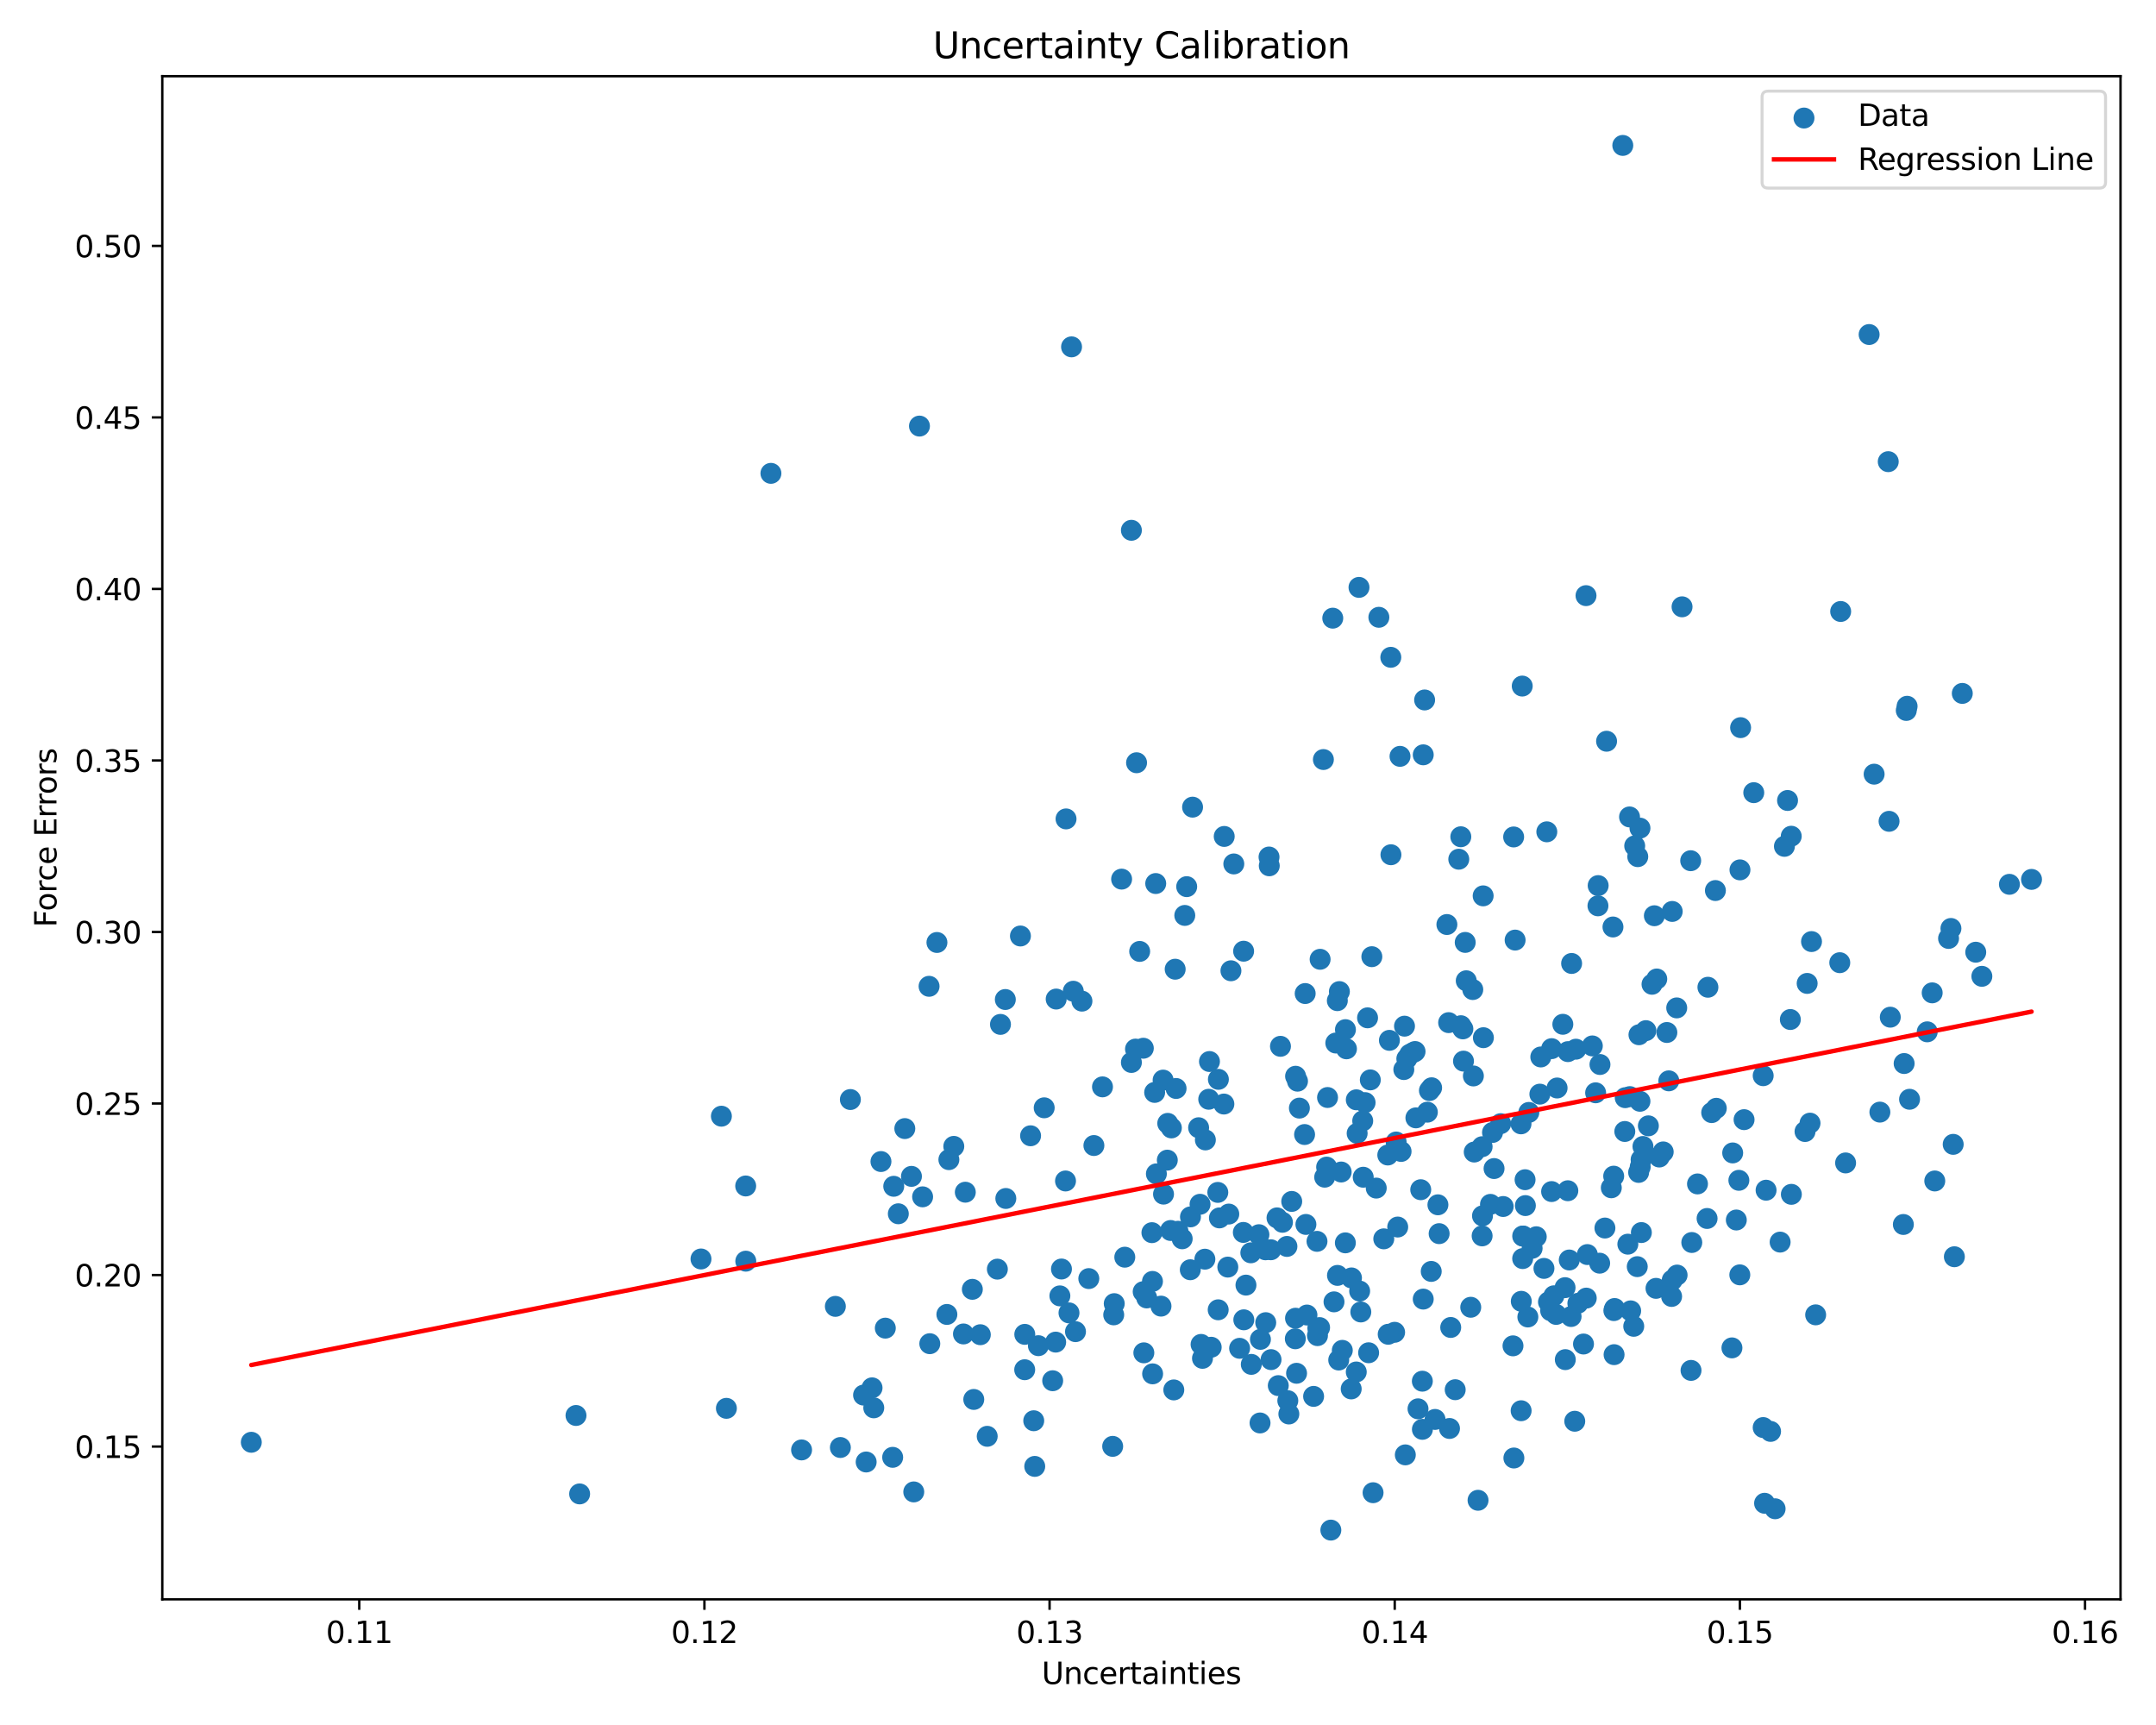 <?xml version="1.0" encoding="utf-8" standalone="no"?>
<!DOCTYPE svg PUBLIC "-//W3C//DTD SVG 1.1//EN"
  "http://www.w3.org/Graphics/SVG/1.1/DTD/svg11.dtd">
<svg xmlns:xlink="http://www.w3.org/1999/xlink" width="720pt" height="576pt" viewBox="0 0 720 576" xmlns="http://www.w3.org/2000/svg" version="1.1">
 <defs>
  <style type="text/css">*{stroke-linejoin: round; stroke-linecap: butt}</style>
 </defs>
 <g id="figure_1">
  <g id="patch_1">
   <path d="M 0 576 
L 720 576 
L 720 0 
L 0 0 
z
" style="fill: #ffffff"/>
  </g>
  <g id="axes_1">
   <g id="patch_2">
    <path d="M 54.2 534.04 
L 708.155 534.04 
L 708.155 25.44 
L 54.2 25.44 
z
" style="fill: #ffffff"/>
   </g>
   <g id="PathCollection_1">
    <defs>
     <path id="m53d840a915" d="M 0 3 
C 0.796 3 1.559 2.684 2.121 2.121 
C 2.684 1.559 3 0.796 3 0 
C 3 -0.796 2.684 -1.559 2.121 -2.121 
C 1.559 -2.684 0.796 -3 0 -3 
C -0.796 -3 -1.559 -2.684 -2.121 -2.121 
C -2.684 -1.559 -3 -0.796 -3 0 
C -3 0.796 -2.684 1.559 -2.121 2.121 
C -1.559 2.684 -0.796 3 0 3 
z
" style="stroke: #1f77b4"/>
    </defs>
    <g clip-path="url(#p8889ea1a66)">
     <use xlink:href="#m53d840a915" x="355.832" y="394.343" style="fill: #1f77b4; stroke: #1f77b4"/>
     <use xlink:href="#m53d840a915" x="395.662" y="305.672" style="fill: #1f77b4; stroke: #1f77b4"/>
     <use xlink:href="#m53d840a915" x="564.976" y="414.885" style="fill: #1f77b4; stroke: #1f77b4"/>
     <use xlink:href="#m53d840a915" x="536.518" y="247.508" style="fill: #1f77b4; stroke: #1f77b4"/>
     <use xlink:href="#m53d840a915" x="400.284" y="376.565" style="fill: #1f77b4; stroke: #1f77b4"/>
     <use xlink:href="#m53d840a915" x="604.96" y="314.404" style="fill: #1f77b4; stroke: #1f77b4"/>
     <use xlink:href="#m53d840a915" x="340.775" y="312.541" style="fill: #1f77b4; stroke: #1f77b4"/>
     <use xlink:href="#m53d840a915" x="585.672" y="264.681" style="fill: #1f77b4; stroke: #1f77b4"/>
     <use xlink:href="#m53d840a915" x="424.411" y="417.31" style="fill: #1f77b4; stroke: #1f77b4"/>
     <use xlink:href="#m53d840a915" x="465.736" y="444.871" style="fill: #1f77b4; stroke: #1f77b4"/>
     <use xlink:href="#m53d840a915" x="280.645" y="483.339" style="fill: #1f77b4; stroke: #1f77b4"/>
     <use xlink:href="#m53d840a915" x="473.551" y="470.426" style="fill: #1f77b4; stroke: #1f77b4"/>
     <use xlink:href="#m53d840a915" x="476.671" y="371.37" style="fill: #1f77b4; stroke: #1f77b4"/>
     <use xlink:href="#m53d840a915" x="517.118" y="434.739" style="fill: #1f77b4; stroke: #1f77b4"/>
     <use xlink:href="#m53d840a915" x="548.055" y="387.216" style="fill: #1f77b4; stroke: #1f77b4"/>
     <use xlink:href="#m53d840a915" x="428.275" y="408.135" style="fill: #1f77b4; stroke: #1f77b4"/>
     <use xlink:href="#m53d840a915" x="581.064" y="290.463" style="fill: #1f77b4; stroke: #1f77b4"/>
     <use xlink:href="#m53d840a915" x="310.508" y="448.676" style="fill: #1f77b4; stroke: #1f77b4"/>
     <use xlink:href="#m53d840a915" x="312.892" y="314.706" style="fill: #1f77b4; stroke: #1f77b4"/>
     <use xlink:href="#m53d840a915" x="523.607" y="351.149" style="fill: #1f77b4; stroke: #1f77b4"/>
     <use xlink:href="#m53d840a915" x="433.932" y="370.012" style="fill: #1f77b4; stroke: #1f77b4"/>
     <use xlink:href="#m53d840a915" x="671.05" y="295.286" style="fill: #1f77b4; stroke: #1f77b4"/>
     <use xlink:href="#m53d840a915" x="547.225" y="391.487" style="fill: #1f77b4; stroke: #1f77b4"/>
     <use xlink:href="#m53d840a915" x="493.595" y="500.963" style="fill: #1f77b4; stroke: #1f77b4"/>
     <use xlink:href="#m53d840a915" x="635.628" y="408.87" style="fill: #1f77b4; stroke: #1f77b4"/>
     <use xlink:href="#m53d840a915" x="417.871" y="455.581" style="fill: #1f77b4; stroke: #1f77b4"/>
     <use xlink:href="#m53d840a915" x="545.589" y="442.87" style="fill: #1f77b4; stroke: #1f77b4"/>
     <use xlink:href="#m53d840a915" x="546.766" y="422.951" style="fill: #1f77b4; stroke: #1f77b4"/>
     <use xlink:href="#m53d840a915" x="589.285" y="501.962" style="fill: #1f77b4; stroke: #1f77b4"/>
     <use xlink:href="#m53d840a915" x="346.771" y="449.34" style="fill: #1f77b4; stroke: #1f77b4"/>
     <use xlink:href="#m53d840a915" x="307.057" y="142.275" style="fill: #1f77b4; stroke: #1f77b4"/>
     <use xlink:href="#m53d840a915" x="453.222" y="378.442" style="fill: #1f77b4; stroke: #1f77b4"/>
     <use xlink:href="#m53d840a915" x="402.539" y="380.634" style="fill: #1f77b4; stroke: #1f77b4"/>
     <use xlink:href="#m53d840a915" x="449.313" y="343.812" style="fill: #1f77b4; stroke: #1f77b4"/>
     <use xlink:href="#m53d840a915" x="532.864" y="364.9" style="fill: #1f77b4; stroke: #1f77b4"/>
     <use xlink:href="#m53d840a915" x="426.46" y="406.665" style="fill: #1f77b4; stroke: #1f77b4"/>
     <use xlink:href="#m53d840a915" x="508.498" y="420.259" style="fill: #1f77b4; stroke: #1f77b4"/>
     <use xlink:href="#m53d840a915" x="631.266" y="339.651" style="fill: #1f77b4; stroke: #1f77b4"/>
     <use xlink:href="#m53d840a915" x="474.993" y="461.197" style="fill: #1f77b4; stroke: #1f77b4"/>
     <use xlink:href="#m53d840a915" x="453.838" y="196.136" style="fill: #1f77b4; stroke: #1f77b4"/>
     <use xlink:href="#m53d840a915" x="430.413" y="472.148" style="fill: #1f77b4; stroke: #1f77b4"/>
     <use xlink:href="#m53d840a915" x="558.443" y="427.452" style="fill: #1f77b4; stroke: #1f77b4"/>
     <use xlink:href="#m53d840a915" x="538.949" y="437.626" style="fill: #1f77b4; stroke: #1f77b4"/>
     <use xlink:href="#m53d840a915" x="449.286" y="415.003" style="fill: #1f77b4; stroke: #1f77b4"/>
     <use xlink:href="#m53d840a915" x="544.295" y="366.171" style="fill: #1f77b4; stroke: #1f77b4"/>
     <use xlink:href="#m53d840a915" x="535.967" y="410.058" style="fill: #1f77b4; stroke: #1f77b4"/>
     <use xlink:href="#m53d840a915" x="435.868" y="331.754" style="fill: #1f77b4; stroke: #1f77b4"/>
     <use xlink:href="#m53d840a915" x="505.563" y="486.846" style="fill: #1f77b4; stroke: #1f77b4"/>
     <use xlink:href="#m53d840a915" x="511.655" y="416.829" style="fill: #1f77b4; stroke: #1f77b4"/>
     <use xlink:href="#m53d840a915" x="501.152" y="375.21" style="fill: #1f77b4; stroke: #1f77b4"/>
     <use xlink:href="#m53d840a915" x="571.622" y="371.514" style="fill: #1f77b4; stroke: #1f77b4"/>
     <use xlink:href="#m53d840a915" x="528.811" y="448.787" style="fill: #1f77b4; stroke: #1f77b4"/>
     <use xlink:href="#m53d840a915" x="335.731" y="333.748" style="fill: #1f77b4; stroke: #1f77b4"/>
     <use xlink:href="#m53d840a915" x="625.868" y="258.506" style="fill: #1f77b4; stroke: #1f77b4"/>
     <use xlink:href="#m53d840a915" x="392.755" y="363.456" style="fill: #1f77b4; stroke: #1f77b4"/>
     <use xlink:href="#m53d840a915" x="588.819" y="476.675" style="fill: #1f77b4; stroke: #1f77b4"/>
     <use xlink:href="#m53d840a915" x="394.793" y="413.648" style="fill: #1f77b4; stroke: #1f77b4"/>
     <use xlink:href="#m53d840a915" x="602.791" y="377.83" style="fill: #1f77b4; stroke: #1f77b4"/>
     <use xlink:href="#m53d840a915" x="381.768" y="431.316" style="fill: #1f77b4; stroke: #1f77b4"/>
     <use xlink:href="#m53d840a915" x="288.387" y="465.84" style="fill: #1f77b4; stroke: #1f77b4"/>
     <use xlink:href="#m53d840a915" x="431.374" y="401.173" style="fill: #1f77b4; stroke: #1f77b4"/>
     <use xlink:href="#m53d840a915" x="531.765" y="349.248" style="fill: #1f77b4; stroke: #1f77b4"/>
     <use xlink:href="#m53d840a915" x="475.296" y="252.044" style="fill: #1f77b4; stroke: #1f77b4"/>
     <use xlink:href="#m53d840a915" x="544.565" y="437.711" style="fill: #1f77b4; stroke: #1f77b4"/>
     <use xlink:href="#m53d840a915" x="517.845" y="437.661" style="fill: #1f77b4; stroke: #1f77b4"/>
     <use xlink:href="#m53d840a915" x="359.165" y="444.654" style="fill: #1f77b4; stroke: #1f77b4"/>
     <use xlink:href="#m53d840a915" x="484.064" y="476.983" style="fill: #1f77b4; stroke: #1f77b4"/>
     <use xlink:href="#m53d840a915" x="560.073" y="425.762" style="fill: #1f77b4; stroke: #1f77b4"/>
     <use xlink:href="#m53d840a915" x="348.711" y="369.911" style="fill: #1f77b4; stroke: #1f77b4"/>
     <use xlink:href="#m53d840a915" x="318.521" y="382.789" style="fill: #1f77b4; stroke: #1f77b4"/>
     <use xlink:href="#m53d840a915" x="242.582" y="470.26" style="fill: #1f77b4; stroke: #1f77b4"/>
     <use xlink:href="#m53d840a915" x="652.274" y="382.112" style="fill: #1f77b4; stroke: #1f77b4"/>
     <use xlink:href="#m53d840a915" x="480.602" y="411.931" style="fill: #1f77b4; stroke: #1f77b4"/>
     <use xlink:href="#m53d840a915" x="398.262" y="269.519" style="fill: #1f77b4; stroke: #1f77b4"/>
     <use xlink:href="#m53d840a915" x="396.298" y="296.064" style="fill: #1f77b4; stroke: #1f77b4"/>
     <use xlink:href="#m53d840a915" x="381.818" y="350.019" style="fill: #1f77b4; stroke: #1f77b4"/>
     <use xlink:href="#m53d840a915" x="553.281" y="326.894" style="fill: #1f77b4; stroke: #1f77b4"/>
     <use xlink:href="#m53d840a915" x="627.791" y="371.35" style="fill: #1f77b4; stroke: #1f77b4"/>
     <use xlink:href="#m53d840a915" x="547.668" y="367.732" style="fill: #1f77b4; stroke: #1f77b4"/>
     <use xlink:href="#m53d840a915" x="533.639" y="302.47" style="fill: #1f77b4; stroke: #1f77b4"/>
     <use xlink:href="#m53d840a915" x="408.717" y="368.655" style="fill: #1f77b4; stroke: #1f77b4"/>
     <use xlink:href="#m53d840a915" x="549.65" y="344.145" style="fill: #1f77b4; stroke: #1f77b4"/>
     <use xlink:href="#m53d840a915" x="267.686" y="484.148" style="fill: #1f77b4; stroke: #1f77b4"/>
     <use xlink:href="#m53d840a915" x="522.655" y="429.962" style="fill: #1f77b4; stroke: #1f77b4"/>
     <use xlink:href="#m53d840a915" x="636.602" y="237.226" style="fill: #1f77b4; stroke: #1f77b4"/>
     <use xlink:href="#m53d840a915" x="484.469" y="443.256" style="fill: #1f77b4; stroke: #1f77b4"/>
     <use xlink:href="#m53d840a915" x="526.28" y="350.338" style="fill: #1f77b4; stroke: #1f77b4"/>
     <use xlink:href="#m53d840a915" x="407.229" y="406.677" style="fill: #1f77b4; stroke: #1f77b4"/>
     <use xlink:href="#m53d840a915" x="386.176" y="391.967" style="fill: #1f77b4; stroke: #1f77b4"/>
     <use xlink:href="#m53d840a915" x="459.6" y="396.72" style="fill: #1f77b4; stroke: #1f77b4"/>
     <use xlink:href="#m53d840a915" x="432.661" y="359.372" style="fill: #1f77b4; stroke: #1f77b4"/>
     <use xlink:href="#m53d840a915" x="466.768" y="409.723" style="fill: #1f77b4; stroke: #1f77b4"/>
     <use xlink:href="#m53d840a915" x="406.885" y="360.406" style="fill: #1f77b4; stroke: #1f77b4"/>
     <use xlink:href="#m53d840a915" x="614.695" y="204.181" style="fill: #1f77b4; stroke: #1f77b4"/>
     <use xlink:href="#m53d840a915" x="495.302" y="299.139" style="fill: #1f77b4; stroke: #1f77b4"/>
     <use xlink:href="#m53d840a915" x="379.557" y="254.692" style="fill: #1f77b4; stroke: #1f77b4"/>
     <use xlink:href="#m53d840a915" x="543.62" y="415.446" style="fill: #1f77b4; stroke: #1f77b4"/>
     <use xlink:href="#m53d840a915" x="526.928" y="435.199" style="fill: #1f77b4; stroke: #1f77b4"/>
     <use xlink:href="#m53d840a915" x="491.839" y="330.425" style="fill: #1f77b4; stroke: #1f77b4"/>
     <use xlink:href="#m53d840a915" x="495.081" y="405.988" style="fill: #1f77b4; stroke: #1f77b4"/>
     <use xlink:href="#m53d840a915" x="581.012" y="425.69" style="fill: #1f77b4; stroke: #1f77b4"/>
     <use xlink:href="#m53d840a915" x="589.785" y="397.425" style="fill: #1f77b4; stroke: #1f77b4"/>
     <use xlink:href="#m53d840a915" x="635.889" y="355.125" style="fill: #1f77b4; stroke: #1f77b4"/>
     <use xlink:href="#m53d840a915" x="441.95" y="253.621" style="fill: #1f77b4; stroke: #1f77b4"/>
     <use xlink:href="#m53d840a915" x="443.335" y="366.471" style="fill: #1f77b4; stroke: #1f77b4"/>
     <use xlink:href="#m53d840a915" x="432.989" y="458.556" style="fill: #1f77b4; stroke: #1f77b4"/>
     <use xlink:href="#m53d840a915" x="533.709" y="295.711" style="fill: #1f77b4; stroke: #1f77b4"/>
     <use xlink:href="#m53d840a915" x="508.669" y="412.732" style="fill: #1f77b4; stroke: #1f77b4"/>
     <use xlink:href="#m53d840a915" x="371.58" y="482.96" style="fill: #1f77b4; stroke: #1f77b4"/>
     <use xlink:href="#m53d840a915" x="455.083" y="374.284" style="fill: #1f77b4; stroke: #1f77b4"/>
     <use xlink:href="#m53d840a915" x="294.197" y="387.855" style="fill: #1f77b4; stroke: #1f77b4"/>
     <use xlink:href="#m53d840a915" x="498.946" y="390.193" style="fill: #1f77b4; stroke: #1f77b4"/>
     <use xlink:href="#m53d840a915" x="554.113" y="386.346" style="fill: #1f77b4; stroke: #1f77b4"/>
     <use xlink:href="#m53d840a915" x="384.869" y="427.883" style="fill: #1f77b4; stroke: #1f77b4"/>
     <use xlink:href="#m53d840a915" x="538.099" y="396.615" style="fill: #1f77b4; stroke: #1f77b4"/>
     <use xlink:href="#m53d840a915" x="548.67" y="382.821" style="fill: #1f77b4; stroke: #1f77b4"/>
     <use xlink:href="#m53d840a915" x="630.856" y="274.249" style="fill: #1f77b4; stroke: #1f77b4"/>
     <use xlink:href="#m53d840a915" x="240.912" y="372.713" style="fill: #1f77b4; stroke: #1f77b4"/>
     <use xlink:href="#m53d840a915" x="678.429" y="293.643" style="fill: #1f77b4; stroke: #1f77b4"/>
     <use xlink:href="#m53d840a915" x="455.881" y="368.173" style="fill: #1f77b4; stroke: #1f77b4"/>
     <use xlink:href="#m53d840a915" x="403.656" y="367.057" style="fill: #1f77b4; stroke: #1f77b4"/>
     <use xlink:href="#m53d840a915" x="193.57" y="498.837" style="fill: #1f77b4; stroke: #1f77b4"/>
     <use xlink:href="#m53d840a915" x="234.099" y="420.39" style="fill: #1f77b4; stroke: #1f77b4"/>
     <use xlink:href="#m53d840a915" x="614.396" y="321.456" style="fill: #1f77b4; stroke: #1f77b4"/>
     <use xlink:href="#m53d840a915" x="345.218" y="474.406" style="fill: #1f77b4; stroke: #1f77b4"/>
     <use xlink:href="#m53d840a915" x="388.423" y="360.658" style="fill: #1f77b4; stroke: #1f77b4"/>
     <use xlink:href="#m53d840a915" x="436.46" y="439.109" style="fill: #1f77b4; stroke: #1f77b4"/>
     <use xlink:href="#m53d840a915" x="392.453" y="323.631" style="fill: #1f77b4; stroke: #1f77b4"/>
     <use xlink:href="#m53d840a915" x="594.478" y="414.756" style="fill: #1f77b4; stroke: #1f77b4"/>
     <use xlink:href="#m53d840a915" x="192.355" y="472.648" style="fill: #1f77b4; stroke: #1f77b4"/>
     <use xlink:href="#m53d840a915" x="508.507" y="412.741" style="fill: #1f77b4; stroke: #1f77b4"/>
     <use xlink:href="#m53d840a915" x="377.831" y="177.073" style="fill: #1f77b4; stroke: #1f77b4"/>
     <use xlink:href="#m53d840a915" x="439.974" y="445.987" style="fill: #1f77b4; stroke: #1f77b4"/>
     <use xlink:href="#m53d840a915" x="415.215" y="411.525" style="fill: #1f77b4; stroke: #1f77b4"/>
     <use xlink:href="#m53d840a915" x="552.475" y="305.779" style="fill: #1f77b4; stroke: #1f77b4"/>
     <use xlink:href="#m53d840a915" x="525.895" y="474.573" style="fill: #1f77b4; stroke: #1f77b4"/>
     <use xlink:href="#m53d840a915" x="440.095" y="443.507" style="fill: #1f77b4; stroke: #1f77b4"/>
     <use xlink:href="#m53d840a915" x="472.84" y="373.271" style="fill: #1f77b4; stroke: #1f77b4"/>
     <use xlink:href="#m53d840a915" x="365.308" y="382.507" style="fill: #1f77b4; stroke: #1f77b4"/>
     <use xlink:href="#m53d840a915" x="464.464" y="219.486" style="fill: #1f77b4; stroke: #1f77b4"/>
     <use xlink:href="#m53d840a915" x="384.92" y="458.747" style="fill: #1f77b4; stroke: #1f77b4"/>
     <use xlink:href="#m53d840a915" x="488.738" y="354.325" style="fill: #1f77b4; stroke: #1f77b4"/>
     <use xlink:href="#m53d840a915" x="384.683" y="411.603" style="fill: #1f77b4; stroke: #1f77b4"/>
     <use xlink:href="#m53d840a915" x="515.607" y="423.535" style="fill: #1f77b4; stroke: #1f77b4"/>
     <use xlink:href="#m53d840a915" x="327.384" y="445.677" style="fill: #1f77b4; stroke: #1f77b4"/>
     <use xlink:href="#m53d840a915" x="423.874" y="289.104" style="fill: #1f77b4; stroke: #1f77b4"/>
     <use xlink:href="#m53d840a915" x="417.716" y="418.329" style="fill: #1f77b4; stroke: #1f77b4"/>
     <use xlink:href="#m53d840a915" x="388.56" y="398.737" style="fill: #1f77b4; stroke: #1f77b4"/>
     <use xlink:href="#m53d840a915" x="518.172" y="350.157" style="fill: #1f77b4; stroke: #1f77b4"/>
     <use xlink:href="#m53d840a915" x="542.743" y="366.53" style="fill: #1f77b4; stroke: #1f77b4"/>
     <use xlink:href="#m53d840a915" x="542.607" y="377.818" style="fill: #1f77b4; stroke: #1f77b4"/>
     <use xlink:href="#m53d840a915" x="249.025" y="396.01" style="fill: #1f77b4; stroke: #1f77b4"/>
     <use xlink:href="#m53d840a915" x="505.978" y="313.908" style="fill: #1f77b4; stroke: #1f77b4"/>
     <use xlink:href="#m53d840a915" x="424.468" y="453.998" style="fill: #1f77b4; stroke: #1f77b4"/>
     <use xlink:href="#m53d840a915" x="291.795" y="470.091" style="fill: #1f77b4; stroke: #1f77b4"/>
     <use xlink:href="#m53d840a915" x="558.237" y="432.9" style="fill: #1f77b4; stroke: #1f77b4"/>
     <use xlink:href="#m53d840a915" x="579.846" y="407.376" style="fill: #1f77b4; stroke: #1f77b4"/>
     <use xlink:href="#m53d840a915" x="521.912" y="342.025" style="fill: #1f77b4; stroke: #1f77b4"/>
     <use xlink:href="#m53d840a915" x="420.421" y="412.278" style="fill: #1f77b4; stroke: #1f77b4"/>
     <use xlink:href="#m53d840a915" x="471.799" y="351.511" style="fill: #1f77b4; stroke: #1f77b4"/>
     <use xlink:href="#m53d840a915" x="353.948" y="432.711" style="fill: #1f77b4; stroke: #1f77b4"/>
     <use xlink:href="#m53d840a915" x="487.867" y="342.499" style="fill: #1f77b4; stroke: #1f77b4"/>
     <use xlink:href="#m53d840a915" x="597.888" y="340.427" style="fill: #1f77b4; stroke: #1f77b4"/>
     <use xlink:href="#m53d840a915" x="420.923" y="447.23" style="fill: #1f77b4; stroke: #1f77b4"/>
     <use xlink:href="#m53d840a915" x="468.81" y="357.142" style="fill: #1f77b4; stroke: #1f77b4"/>
     <use xlink:href="#m53d840a915" x="555.432" y="384.641" style="fill: #1f77b4; stroke: #1f77b4"/>
     <use xlink:href="#m53d840a915" x="534.315" y="355.454" style="fill: #1f77b4; stroke: #1f77b4"/>
     <use xlink:href="#m53d840a915" x="458.128" y="319.45" style="fill: #1f77b4; stroke: #1f77b4"/>
     <use xlink:href="#m53d840a915" x="451.236" y="463.779" style="fill: #1f77b4; stroke: #1f77b4"/>
     <use xlink:href="#m53d840a915" x="507.947" y="375.266" style="fill: #1f77b4; stroke: #1f77b4"/>
     <use xlink:href="#m53d840a915" x="442.381" y="393.074" style="fill: #1f77b4; stroke: #1f77b4"/>
     <use xlink:href="#m53d840a915" x="467.537" y="252.554" style="fill: #1f77b4; stroke: #1f77b4"/>
     <use xlink:href="#m53d840a915" x="566.88" y="395.327" style="fill: #1f77b4; stroke: #1f77b4"/>
     <use xlink:href="#m53d840a915" x="389.968" y="375.106" style="fill: #1f77b4; stroke: #1f77b4"/>
     <use xlink:href="#m53d840a915" x="492.039" y="359.275" style="fill: #1f77b4; stroke: #1f77b4"/>
     <use xlink:href="#m53d840a915" x="578.385" y="450.076" style="fill: #1f77b4; stroke: #1f77b4"/>
     <use xlink:href="#m53d840a915" x="659.803" y="317.954" style="fill: #1f77b4; stroke: #1f77b4"/>
     <use xlink:href="#m53d840a915" x="249.056" y="421.12" style="fill: #1f77b4; stroke: #1f77b4"/>
     <use xlink:href="#m53d840a915" x="406.689" y="398.158" style="fill: #1f77b4; stroke: #1f77b4"/>
     <use xlink:href="#m53d840a915" x="595.91" y="282.605" style="fill: #1f77b4; stroke: #1f77b4"/>
     <use xlink:href="#m53d840a915" x="377.831" y="354.771" style="fill: #1f77b4; stroke: #1f77b4"/>
     <use xlink:href="#m53d840a915" x="547.753" y="389.641" style="fill: #1f77b4; stroke: #1f77b4"/>
     <use xlink:href="#m53d840a915" x="514.553" y="352.932" style="fill: #1f77b4; stroke: #1f77b4"/>
     <use xlink:href="#m53d840a915" x="391.992" y="464.113" style="fill: #1f77b4; stroke: #1f77b4"/>
     <use xlink:href="#m53d840a915" x="352.545" y="448.149" style="fill: #1f77b4; stroke: #1f77b4"/>
     <use xlink:href="#m53d840a915" x="508.036" y="434.522" style="fill: #1f77b4; stroke: #1f77b4"/>
     <use xlink:href="#m53d840a915" x="651.519" y="310.026" style="fill: #1f77b4; stroke: #1f77b4"/>
     <use xlink:href="#m53d840a915" x="573.16" y="370.074" style="fill: #1f77b4; stroke: #1f77b4"/>
     <use xlink:href="#m53d840a915" x="393.389" y="411.133" style="fill: #1f77b4; stroke: #1f77b4"/>
     <use xlink:href="#m53d840a915" x="422.599" y="417.324" style="fill: #1f77b4; stroke: #1f77b4"/>
     <use xlink:href="#m53d840a915" x="522.736" y="453.997" style="fill: #1f77b4; stroke: #1f77b4"/>
     <use xlink:href="#m53d840a915" x="415.307" y="317.618" style="fill: #1f77b4; stroke: #1f77b4"/>
     <use xlink:href="#m53d840a915" x="427.614" y="349.379" style="fill: #1f77b4; stroke: #1f77b4"/>
     <use xlink:href="#m53d840a915" x="283.984" y="367.147" style="fill: #1f77b4; stroke: #1f77b4"/>
     <use xlink:href="#m53d840a915" x="342.201" y="457.37" style="fill: #1f77b4; stroke: #1f77b4"/>
     <use xlink:href="#m53d840a915" x="432.641" y="440.171" style="fill: #1f77b4; stroke: #1f77b4"/>
     <use xlink:href="#m53d840a915" x="483.19" y="308.71" style="fill: #1f77b4; stroke: #1f77b4"/>
     <use xlink:href="#m53d840a915" x="494.959" y="412.678" style="fill: #1f77b4; stroke: #1f77b4"/>
     <use xlink:href="#m53d840a915" x="433.305" y="361.017" style="fill: #1f77b4; stroke: #1f77b4"/>
     <use xlink:href="#m53d840a915" x="530.089" y="418.916" style="fill: #1f77b4; stroke: #1f77b4"/>
     <use xlink:href="#m53d840a915" x="548.135" y="411.569" style="fill: #1f77b4; stroke: #1f77b4"/>
     <use xlink:href="#m53d840a915" x="351.545" y="461.045" style="fill: #1f77b4; stroke: #1f77b4"/>
     <use xlink:href="#m53d840a915" x="302.163" y="376.847" style="fill: #1f77b4; stroke: #1f77b4"/>
     <use xlink:href="#m53d840a915" x="538.654" y="309.533" style="fill: #1f77b4; stroke: #1f77b4"/>
     <use xlink:href="#m53d840a915" x="561.725" y="202.624" style="fill: #1f77b4; stroke: #1f77b4"/>
     <use xlink:href="#m53d840a915" x="650.726" y="313.355" style="fill: #1f77b4; stroke: #1f77b4"/>
     <use xlink:href="#m53d840a915" x="572.862" y="297.362" style="fill: #1f77b4; stroke: #1f77b4"/>
     <use xlink:href="#m53d840a915" x="487.842" y="279.404" style="fill: #1f77b4; stroke: #1f77b4"/>
     <use xlink:href="#m53d840a915" x="423.793" y="286.167" style="fill: #1f77b4; stroke: #1f77b4"/>
     <use xlink:href="#m53d840a915" x="558.44" y="304.342" style="fill: #1f77b4; stroke: #1f77b4"/>
     <use xlink:href="#m53d840a915" x="596.952" y="267.289" style="fill: #1f77b4; stroke: #1f77b4"/>
     <use xlink:href="#m53d840a915" x="411.072" y="324.154" style="fill: #1f77b4; stroke: #1f77b4"/>
     <use xlink:href="#m53d840a915" x="422.693" y="441.654" style="fill: #1f77b4; stroke: #1f77b4"/>
     <use xlink:href="#m53d840a915" x="495.383" y="346.499" style="fill: #1f77b4; stroke: #1f77b4"/>
     <use xlink:href="#m53d840a915" x="489.312" y="314.684" style="fill: #1f77b4; stroke: #1f77b4"/>
     <use xlink:href="#m53d840a915" x="356.993" y="438.389" style="fill: #1f77b4; stroke: #1f77b4"/>
     <use xlink:href="#m53d840a915" x="485.968" y="464.042" style="fill: #1f77b4; stroke: #1f77b4"/>
     <use xlink:href="#m53d840a915" x="463.996" y="347.386" style="fill: #1f77b4; stroke: #1f77b4"/>
     <use xlink:href="#m53d840a915" x="454.447" y="438.084" style="fill: #1f77b4; stroke: #1f77b4"/>
     <use xlink:href="#m53d840a915" x="278.972" y="436.213" style="fill: #1f77b4; stroke: #1f77b4"/>
     <use xlink:href="#m53d840a915" x="592.801" y="503.797" style="fill: #1f77b4; stroke: #1f77b4"/>
     <use xlink:href="#m53d840a915" x="603.502" y="328.374" style="fill: #1f77b4; stroke: #1f77b4"/>
     <use xlink:href="#m53d840a915" x="598.227" y="398.806" style="fill: #1f77b4; stroke: #1f77b4"/>
     <use xlink:href="#m53d840a915" x="524.842" y="321.711" style="fill: #1f77b4; stroke: #1f77b4"/>
     <use xlink:href="#m53d840a915" x="655.312" y="231.54" style="fill: #1f77b4; stroke: #1f77b4"/>
     <use xlink:href="#m53d840a915" x="457.056" y="451.704" style="fill: #1f77b4; stroke: #1f77b4"/>
     <use xlink:href="#m53d840a915" x="508.353" y="229.087" style="fill: #1f77b4; stroke: #1f77b4"/>
     <use xlink:href="#m53d840a915" x="374.565" y="293.55" style="fill: #1f77b4; stroke: #1f77b4"/>
     <use xlink:href="#m53d840a915" x="310.267" y="329.339" style="fill: #1f77b4; stroke: #1f77b4"/>
     <use xlink:href="#m53d840a915" x="501.989" y="402.869" style="fill: #1f77b4; stroke: #1f77b4"/>
     <use xlink:href="#m53d840a915" x="410.357" y="405.392" style="fill: #1f77b4; stroke: #1f77b4"/>
     <use xlink:href="#m53d840a915" x="401.572" y="453.568" style="fill: #1f77b4; stroke: #1f77b4"/>
     <use xlink:href="#m53d840a915" x="389.824" y="387.389" style="fill: #1f77b4; stroke: #1f77b4"/>
     <use xlink:href="#m53d840a915" x="519.669" y="438.902" style="fill: #1f77b4; stroke: #1f77b4"/>
     <use xlink:href="#m53d840a915" x="400.759" y="402.125" style="fill: #1f77b4; stroke: #1f77b4"/>
     <use xlink:href="#m53d840a915" x="580.697" y="394.125" style="fill: #1f77b4; stroke: #1f77b4"/>
     <use xlink:href="#m53d840a915" x="494.958" y="382.9" style="fill: #1f77b4; stroke: #1f77b4"/>
     <use xlink:href="#m53d840a915" x="305.152" y="498.171" style="fill: #1f77b4; stroke: #1f77b4"/>
     <use xlink:href="#m53d840a915" x="402.371" y="420.459" style="fill: #1f77b4; stroke: #1f77b4"/>
     <use xlink:href="#m53d840a915" x="462.115" y="413.668" style="fill: #1f77b4; stroke: #1f77b4"/>
     <use xlink:href="#m53d840a915" x="415.373" y="440.702" style="fill: #1f77b4; stroke: #1f77b4"/>
     <use xlink:href="#m53d840a915" x="475.293" y="433.784" style="fill: #1f77b4; stroke: #1f77b4"/>
     <use xlink:href="#m53d840a915" x="488.529" y="343.556" style="fill: #1f77b4; stroke: #1f77b4"/>
     <use xlink:href="#m53d840a915" x="321.749" y="445.425" style="fill: #1f77b4; stroke: #1f77b4"/>
     <use xlink:href="#m53d840a915" x="553.027" y="430.198" style="fill: #1f77b4; stroke: #1f77b4"/>
     <use xlink:href="#m53d840a915" x="469.036" y="342.651" style="fill: #1f77b4; stroke: #1f77b4"/>
     <use xlink:href="#m53d840a915" x="464.507" y="285.41" style="fill: #1f77b4; stroke: #1f77b4"/>
     <use xlink:href="#m53d840a915" x="401.102" y="448.915" style="fill: #1f77b4; stroke: #1f77b4"/>
     <use xlink:href="#m53d840a915" x="489.654" y="327.489" style="fill: #1f77b4; stroke: #1f77b4"/>
     <use xlink:href="#m53d840a915" x="559.944" y="336.55" style="fill: #1f77b4; stroke: #1f77b4"/>
     <use xlink:href="#m53d840a915" x="397.562" y="406.334" style="fill: #1f77b4; stroke: #1f77b4"/>
     <use xlink:href="#m53d840a915" x="463.592" y="445.529" style="fill: #1f77b4; stroke: #1f77b4"/>
     <use xlink:href="#m53d840a915" x="363.609" y="426.937" style="fill: #1f77b4; stroke: #1f77b4"/>
     <use xlink:href="#m53d840a915" x="447.069" y="454.131" style="fill: #1f77b4; stroke: #1f77b4"/>
     <use xlink:href="#m53d840a915" x="420.792" y="475.147" style="fill: #1f77b4; stroke: #1f77b4"/>
     <use xlink:href="#m53d840a915" x="661.846" y="326.008" style="fill: #1f77b4; stroke: #1f77b4"/>
     <use xlink:href="#m53d840a915" x="354.478" y="423.74" style="fill: #1f77b4; stroke: #1f77b4"/>
     <use xlink:href="#m53d840a915" x="491.158" y="436.514" style="fill: #1f77b4; stroke: #1f77b4"/>
     <use xlink:href="#m53d840a915" x="497.749" y="402.152" style="fill: #1f77b4; stroke: #1f77b4"/>
     <use xlink:href="#m53d840a915" x="507.985" y="471.064" style="fill: #1f77b4; stroke: #1f77b4"/>
     <use xlink:href="#m53d840a915" x="257.45" y="158.057" style="fill: #1f77b4; stroke: #1f77b4"/>
     <use xlink:href="#m53d840a915" x="538.894" y="392.737" style="fill: #1f77b4; stroke: #1f77b4"/>
     <use xlink:href="#m53d840a915" x="444.438" y="510.922" style="fill: #1f77b4; stroke: #1f77b4"/>
     <use xlink:href="#m53d840a915" x="492.322" y="384.68" style="fill: #1f77b4; stroke: #1f77b4"/>
     <use xlink:href="#m53d840a915" x="446.606" y="334.132" style="fill: #1f77b4; stroke: #1f77b4"/>
     <use xlink:href="#m53d840a915" x="308.108" y="399.638" style="fill: #1f77b4; stroke: #1f77b4"/>
     <use xlink:href="#m53d840a915" x="479.236" y="473.965" style="fill: #1f77b4; stroke: #1f77b4"/>
     <use xlink:href="#m53d840a915" x="591.286" y="477.965" style="fill: #1f77b4; stroke: #1f77b4"/>
     <use xlink:href="#m53d840a915" x="541.934" y="48.558" style="fill: #1f77b4; stroke: #1f77b4"/>
     <use xlink:href="#m53d840a915" x="457.618" y="360.589" style="fill: #1f77b4; stroke: #1f77b4"/>
     <use xlink:href="#m53d840a915" x="509.302" y="393.921" style="fill: #1f77b4; stroke: #1f77b4"/>
     <use xlink:href="#m53d840a915" x="289.256" y="488.178" style="fill: #1f77b4; stroke: #1f77b4"/>
     <use xlink:href="#m53d840a915" x="416.09" y="429.117" style="fill: #1f77b4; stroke: #1f77b4"/>
     <use xlink:href="#m53d840a915" x="295.652" y="443.482" style="fill: #1f77b4; stroke: #1f77b4"/>
     <use xlink:href="#m53d840a915" x="410.031" y="423.102" style="fill: #1f77b4; stroke: #1f77b4"/>
     <use xlink:href="#m53d840a915" x="368.179" y="362.919" style="fill: #1f77b4; stroke: #1f77b4"/>
     <use xlink:href="#m53d840a915" x="439.815" y="414.502" style="fill: #1f77b4; stroke: #1f77b4"/>
     <use xlink:href="#m53d840a915" x="454.059" y="431.108" style="fill: #1f77b4; stroke: #1f77b4"/>
     <use xlink:href="#m53d840a915" x="509.404" y="402.561" style="fill: #1f77b4; stroke: #1f77b4"/>
     <use xlink:href="#m53d840a915" x="529.733" y="433.458" style="fill: #1f77b4; stroke: #1f77b4"/>
     <use xlink:href="#m53d840a915" x="513.04" y="412.966" style="fill: #1f77b4; stroke: #1f77b4"/>
     <use xlink:href="#m53d840a915" x="550.479" y="375.935" style="fill: #1f77b4; stroke: #1f77b4"/>
     <use xlink:href="#m53d840a915" x="449.655" y="350.214" style="fill: #1f77b4; stroke: #1f77b4"/>
     <use xlink:href="#m53d840a915" x="334.108" y="342.057" style="fill: #1f77b4; stroke: #1f77b4"/>
     <use xlink:href="#m53d840a915" x="519.994" y="363.296" style="fill: #1f77b4; stroke: #1f77b4"/>
     <use xlink:href="#m53d840a915" x="645.259" y="331.527" style="fill: #1f77b4; stroke: #1f77b4"/>
     <use xlink:href="#m53d840a915" x="523.584" y="397.602" style="fill: #1f77b4; stroke: #1f77b4"/>
     <use xlink:href="#m53d840a915" x="498.427" y="378.148" style="fill: #1f77b4; stroke: #1f77b4"/>
     <use xlink:href="#m53d840a915" x="477.356" y="364.161" style="fill: #1f77b4; stroke: #1f77b4"/>
     <use xlink:href="#m53d840a915" x="463.453" y="385.672" style="fill: #1f77b4; stroke: #1f77b4"/>
     <use xlink:href="#m53d840a915" x="412.032" y="288.481" style="fill: #1f77b4; stroke: #1f77b4"/>
     <use xlink:href="#m53d840a915" x="455.254" y="393.092" style="fill: #1f77b4; stroke: #1f77b4"/>
     <use xlink:href="#m53d840a915" x="438.682" y="466.272" style="fill: #1f77b4; stroke: #1f77b4"/>
     <use xlink:href="#m53d840a915" x="335.895" y="400.186" style="fill: #1f77b4; stroke: #1f77b4"/>
     <use xlink:href="#m53d840a915" x="413.972" y="450.218" style="fill: #1f77b4; stroke: #1f77b4"/>
     <use xlink:href="#m53d840a915" x="604.463" y="375.033" style="fill: #1f77b4; stroke: #1f77b4"/>
     <use xlink:href="#m53d840a915" x="451.328" y="426.715" style="fill: #1f77b4; stroke: #1f77b4"/>
     <use xlink:href="#m53d840a915" x="578.634" y="384.978" style="fill: #1f77b4; stroke: #1f77b4"/>
     <use xlink:href="#m53d840a915" x="356.007" y="273.443" style="fill: #1f77b4; stroke: #1f77b4"/>
     <use xlink:href="#m53d840a915" x="483.776" y="341.471" style="fill: #1f77b4; stroke: #1f77b4"/>
     <use xlink:href="#m53d840a915" x="385.956" y="295.022" style="fill: #1f77b4; stroke: #1f77b4"/>
     <use xlink:href="#m53d840a915" x="588.822" y="359.19" style="fill: #1f77b4; stroke: #1f77b4"/>
     <use xlink:href="#m53d840a915" x="518.159" y="397.879" style="fill: #1f77b4; stroke: #1f77b4"/>
     <use xlink:href="#m53d840a915" x="430.067" y="467.708" style="fill: #1f77b4; stroke: #1f77b4"/>
     <use xlink:href="#m53d840a915" x="458.54" y="498.439" style="fill: #1f77b4; stroke: #1f77b4"/>
     <use xlink:href="#m53d840a915" x="570.084" y="406.865" style="fill: #1f77b4; stroke: #1f77b4"/>
     <use xlink:href="#m53d840a915" x="446.655" y="425.873" style="fill: #1f77b4; stroke: #1f77b4"/>
     <use xlink:href="#m53d840a915" x="329.682" y="479.603" style="fill: #1f77b4; stroke: #1f77b4"/>
     <use xlink:href="#m53d840a915" x="524.058" y="420.729" style="fill: #1f77b4; stroke: #1f77b4"/>
     <use xlink:href="#m53d840a915" x="304.38" y="392.805" style="fill: #1f77b4; stroke: #1f77b4"/>
     <use xlink:href="#m53d840a915" x="298.465" y="396.118" style="fill: #1f77b4; stroke: #1f77b4"/>
     <use xlink:href="#m53d840a915" x="344.163" y="379.251" style="fill: #1f77b4; stroke: #1f77b4"/>
     <use xlink:href="#m53d840a915" x="516.561" y="277.755" style="fill: #1f77b4; stroke: #1f77b4"/>
     <use xlink:href="#m53d840a915" x="475.012" y="477.275" style="fill: #1f77b4; stroke: #1f77b4"/>
     <use xlink:href="#m53d840a915" x="514.24" y="365.35" style="fill: #1f77b4; stroke: #1f77b4"/>
     <use xlink:href="#m53d840a915" x="429.772" y="416.2" style="fill: #1f77b4; stroke: #1f77b4"/>
     <use xlink:href="#m53d840a915" x="322.368" y="398.091" style="fill: #1f77b4; stroke: #1f77b4"/>
     <use xlink:href="#m53d840a915" x="637.701" y="367.064" style="fill: #1f77b4; stroke: #1f77b4"/>
     <use xlink:href="#m53d840a915" x="510.559" y="371.453" style="fill: #1f77b4; stroke: #1f77b4"/>
     <use xlink:href="#m53d840a915" x="448.264" y="450.902" style="fill: #1f77b4; stroke: #1f77b4"/>
     <use xlink:href="#m53d840a915" x="606.341" y="439.045" style="fill: #1f77b4; stroke: #1f77b4"/>
     <use xlink:href="#m53d840a915" x="447.89" y="391.35" style="fill: #1f77b4; stroke: #1f77b4"/>
     <use xlink:href="#m53d840a915" x="510.229" y="439.756" style="fill: #1f77b4; stroke: #1f77b4"/>
     <use xlink:href="#m53d840a915" x="403.905" y="354.457" style="fill: #1f77b4; stroke: #1f77b4"/>
     <use xlink:href="#m53d840a915" x="581.278" y="242.969" style="fill: #1f77b4; stroke: #1f77b4"/>
     <use xlink:href="#m53d840a915" x="381.988" y="451.728" style="fill: #1f77b4; stroke: #1f77b4"/>
     <use xlink:href="#m53d840a915" x="616.341" y="388.318" style="fill: #1f77b4; stroke: #1f77b4"/>
     <use xlink:href="#m53d840a915" x="534.209" y="421.793" style="fill: #1f77b4; stroke: #1f77b4"/>
     <use xlink:href="#m53d840a915" x="385.601" y="364.77" style="fill: #1f77b4; stroke: #1f77b4"/>
     <use xlink:href="#m53d840a915" x="435.668" y="378.834" style="fill: #1f77b4; stroke: #1f77b4"/>
     <use xlink:href="#m53d840a915" x="598.187" y="279.23" style="fill: #1f77b4; stroke: #1f77b4"/>
     <use xlink:href="#m53d840a915" x="524.669" y="439.601" style="fill: #1f77b4; stroke: #1f77b4"/>
     <use xlink:href="#m53d840a915" x="397.5" y="423.982" style="fill: #1f77b4; stroke: #1f77b4"/>
     <use xlink:href="#m53d840a915" x="452.929" y="458.124" style="fill: #1f77b4; stroke: #1f77b4"/>
     <use xlink:href="#m53d840a915" x="636.88" y="235.834" style="fill: #1f77b4; stroke: #1f77b4"/>
     <use xlink:href="#m53d840a915" x="469.311" y="485.801" style="fill: #1f77b4; stroke: #1f77b4"/>
     <use xlink:href="#m53d840a915" x="299.998" y="405.298" style="fill: #1f77b4; stroke: #1f77b4"/>
     <use xlink:href="#m53d840a915" x="387.72" y="436.133" style="fill: #1f77b4; stroke: #1f77b4"/>
     <use xlink:href="#m53d840a915" x="357.847" y="115.82" style="fill: #1f77b4; stroke: #1f77b4"/>
     <use xlink:href="#m53d840a915" x="375.625" y="419.791" style="fill: #1f77b4; stroke: #1f77b4"/>
     <use xlink:href="#m53d840a915" x="547.334" y="345.517" style="fill: #1f77b4; stroke: #1f77b4"/>
     <use xlink:href="#m53d840a915" x="358.427" y="330.985" style="fill: #1f77b4; stroke: #1f77b4"/>
     <use xlink:href="#m53d840a915" x="474.456" y="397.259" style="fill: #1f77b4; stroke: #1f77b4"/>
     <use xlink:href="#m53d840a915" x="466.242" y="381.333" style="fill: #1f77b4; stroke: #1f77b4"/>
     <use xlink:href="#m53d840a915" x="582.436" y="373.868" style="fill: #1f77b4; stroke: #1f77b4"/>
     <use xlink:href="#m53d840a915" x="518.936" y="432.68" style="fill: #1f77b4; stroke: #1f77b4"/>
     <use xlink:href="#m53d840a915" x="404.485" y="449.864" style="fill: #1f77b4; stroke: #1f77b4"/>
     <use xlink:href="#m53d840a915" x="545.911" y="282.463" style="fill: #1f77b4; stroke: #1f77b4"/>
     <use xlink:href="#m53d840a915" x="390.926" y="410.878" style="fill: #1f77b4; stroke: #1f77b4"/>
     <use xlink:href="#m53d840a915" x="547.672" y="276.527" style="fill: #1f77b4; stroke: #1f77b4"/>
     <use xlink:href="#m53d840a915" x="324.715" y="430.524" style="fill: #1f77b4; stroke: #1f77b4"/>
     <use xlink:href="#m53d840a915" x="487.162" y="286.904" style="fill: #1f77b4; stroke: #1f77b4"/>
     <use xlink:href="#m53d840a915" x="470.791" y="352.043" style="fill: #1f77b4; stroke: #1f77b4"/>
     <use xlink:href="#m53d840a915" x="546.933" y="286.049" style="fill: #1f77b4; stroke: #1f77b4"/>
     <use xlink:href="#m53d840a915" x="652.665" y="419.642" style="fill: #1f77b4; stroke: #1f77b4"/>
     <use xlink:href="#m53d840a915" x="478.091" y="363.218" style="fill: #1f77b4; stroke: #1f77b4"/>
     <use xlink:href="#m53d840a915" x="624.201" y="111.705" style="fill: #1f77b4; stroke: #1f77b4"/>
     <use xlink:href="#m53d840a915" x="408.83" y="279.297" style="fill: #1f77b4; stroke: #1f77b4"/>
     <use xlink:href="#m53d840a915" x="564.611" y="287.401" style="fill: #1f77b4; stroke: #1f77b4"/>
     <use xlink:href="#m53d840a915" x="316.213" y="438.909" style="fill: #1f77b4; stroke: #1f77b4"/>
     <use xlink:href="#m53d840a915" x="456.698" y="339.867" style="fill: #1f77b4; stroke: #1f77b4"/>
     <use xlink:href="#m53d840a915" x="371.927" y="439.048" style="fill: #1f77b4; stroke: #1f77b4"/>
     <use xlink:href="#m53d840a915" x="83.925" y="481.594" style="fill: #1f77b4; stroke: #1f77b4"/>
     <use xlink:href="#m53d840a915" x="544.188" y="272.785" style="fill: #1f77b4; stroke: #1f77b4"/>
     <use xlink:href="#m53d840a915" x="539.024" y="452.337" style="fill: #1f77b4; stroke: #1f77b4"/>
     <use xlink:href="#m53d840a915" x="505.484" y="279.469" style="fill: #1f77b4; stroke: #1f77b4"/>
     <use xlink:href="#m53d840a915" x="505.267" y="449.394" style="fill: #1f77b4; stroke: #1f77b4"/>
     <use xlink:href="#m53d840a915" x="643.602" y="344.54" style="fill: #1f77b4; stroke: #1f77b4"/>
     <use xlink:href="#m53d840a915" x="564.723" y="457.596" style="fill: #1f77b4; stroke: #1f77b4"/>
     <use xlink:href="#m53d840a915" x="467.895" y="384.484" style="fill: #1f77b4; stroke: #1f77b4"/>
     <use xlink:href="#m53d840a915" x="630.585" y="154.156" style="fill: #1f77b4; stroke: #1f77b4"/>
     <use xlink:href="#m53d840a915" x="556.655" y="344.76" style="fill: #1f77b4; stroke: #1f77b4"/>
     <use xlink:href="#m53d840a915" x="646.12" y="394.34" style="fill: #1f77b4; stroke: #1f77b4"/>
     <use xlink:href="#m53d840a915" x="316.88" y="387.218" style="fill: #1f77b4; stroke: #1f77b4"/>
     <use xlink:href="#m53d840a915" x="475.754" y="233.727" style="fill: #1f77b4; stroke: #1f77b4"/>
     <use xlink:href="#m53d840a915" x="298.108" y="486.621" style="fill: #1f77b4; stroke: #1f77b4"/>
     <use xlink:href="#m53d840a915" x="452.936" y="367.238" style="fill: #1f77b4; stroke: #1f77b4"/>
     <use xlink:href="#m53d840a915" x="432.574" y="447.037" style="fill: #1f77b4; stroke: #1f77b4"/>
     <use xlink:href="#m53d840a915" x="380.597" y="317.689" style="fill: #1f77b4; stroke: #1f77b4"/>
     <use xlink:href="#m53d840a915" x="551.692" y="328.662" style="fill: #1f77b4; stroke: #1f77b4"/>
     <use xlink:href="#m53d840a915" x="342.228" y="445.56" style="fill: #1f77b4; stroke: #1f77b4"/>
     <use xlink:href="#m53d840a915" x="426.883" y="462.676" style="fill: #1f77b4; stroke: #1f77b4"/>
     <use xlink:href="#m53d840a915" x="469.811" y="353.523" style="fill: #1f77b4; stroke: #1f77b4"/>
     <use xlink:href="#m53d840a915" x="333.071" y="423.784" style="fill: #1f77b4; stroke: #1f77b4"/>
     <use xlink:href="#m53d840a915" x="443.03" y="389.711" style="fill: #1f77b4; stroke: #1f77b4"/>
     <use xlink:href="#m53d840a915" x="570.363" y="329.655" style="fill: #1f77b4; stroke: #1f77b4"/>
     <use xlink:href="#m53d840a915" x="436.111" y="408.856" style="fill: #1f77b4; stroke: #1f77b4"/>
     <use xlink:href="#m53d840a915" x="480.195" y="402.299" style="fill: #1f77b4; stroke: #1f77b4"/>
     <use xlink:href="#m53d840a915" x="372.103" y="435.305" style="fill: #1f77b4; stroke: #1f77b4"/>
     <use xlink:href="#m53d840a915" x="445.08" y="206.411" style="fill: #1f77b4; stroke: #1f77b4"/>
     <use xlink:href="#m53d840a915" x="460.473" y="206.121" style="fill: #1f77b4; stroke: #1f77b4"/>
     <use xlink:href="#m53d840a915" x="440.859" y="320.322" style="fill: #1f77b4; stroke: #1f77b4"/>
     <use xlink:href="#m53d840a915" x="447.291" y="331.104" style="fill: #1f77b4; stroke: #1f77b4"/>
     <use xlink:href="#m53d840a915" x="361.319" y="334.29" style="fill: #1f77b4; stroke: #1f77b4"/>
     <use xlink:href="#m53d840a915" x="391.182" y="376.627" style="fill: #1f77b4; stroke: #1f77b4"/>
     <use xlink:href="#m53d840a915" x="557.3" y="360.907" style="fill: #1f77b4; stroke: #1f77b4"/>
     <use xlink:href="#m53d840a915" x="406.817" y="437.36" style="fill: #1f77b4; stroke: #1f77b4"/>
     <use xlink:href="#m53d840a915" x="445.495" y="434.705" style="fill: #1f77b4; stroke: #1f77b4"/>
     <use xlink:href="#m53d840a915" x="325.192" y="467.291" style="fill: #1f77b4; stroke: #1f77b4"/>
     <use xlink:href="#m53d840a915" x="440.681" y="443.298" style="fill: #1f77b4; stroke: #1f77b4"/>
     <use xlink:href="#m53d840a915" x="352.713" y="333.598" style="fill: #1f77b4; stroke: #1f77b4"/>
     <use xlink:href="#m53d840a915" x="379.203" y="350.305" style="fill: #1f77b4; stroke: #1f77b4"/>
     <use xlink:href="#m53d840a915" x="472.565" y="351.112" style="fill: #1f77b4; stroke: #1f77b4"/>
     <use xlink:href="#m53d840a915" x="529.652" y="198.893" style="fill: #1f77b4; stroke: #1f77b4"/>
     <use xlink:href="#m53d840a915" x="345.553" y="489.649" style="fill: #1f77b4; stroke: #1f77b4"/>
     <use xlink:href="#m53d840a915" x="382.953" y="433.4" style="fill: #1f77b4; stroke: #1f77b4"/>
     <use xlink:href="#m53d840a915" x="291.225" y="463.416" style="fill: #1f77b4; stroke: #1f77b4"/>
     <use xlink:href="#m53d840a915" x="446.093" y="348.28" style="fill: #1f77b4; stroke: #1f77b4"/>
     <use xlink:href="#m53d840a915" x="539.192" y="436.925" style="fill: #1f77b4; stroke: #1f77b4"/>
     <use xlink:href="#m53d840a915" x="477.965" y="424.542" style="fill: #1f77b4; stroke: #1f77b4"/>
    </g>
   </g>
   <g id="matplotlib.axis_1">
    <g id="xtick_1">
     <g id="line2d_1">
      <defs>
       <path id="m62c01c311b" d="M 0 0 
L 0 3.5 
" style="stroke: #000000; stroke-width: 0.8"/>
      </defs>
      <g>
       <use xlink:href="#m62c01c311b" x="119.979" y="534.04" style="stroke: #000000; stroke-width: 0.8"/>
      </g>
     </g>
     <g id="text_1">
      <!-- 0.11 -->
      <g transform="translate(108.847 548.638) scale(0.1 -0.1)">
       <defs>
        <path id="DejaVuSans-30" d="M 2034 4250 
Q 1547 4250 1301 3770 
Q 1056 3291 1056 2328 
Q 1056 1369 1301 889 
Q 1547 409 2034 409 
Q 2525 409 2770 889 
Q 3016 1369 3016 2328 
Q 3016 3291 2770 3770 
Q 2525 4250 2034 4250 
z
M 2034 4750 
Q 2819 4750 3233 4129 
Q 3647 3509 3647 2328 
Q 3647 1150 3233 529 
Q 2819 -91 2034 -91 
Q 1250 -91 836 529 
Q 422 1150 422 2328 
Q 422 3509 836 4129 
Q 1250 4750 2034 4750 
z
" transform="scale(0.016)"/>
        <path id="DejaVuSans-2e" d="M 684 794 
L 1344 794 
L 1344 0 
L 684 0 
L 684 794 
z
" transform="scale(0.016)"/>
        <path id="DejaVuSans-31" d="M 794 531 
L 1825 531 
L 1825 4091 
L 703 3866 
L 703 4441 
L 1819 4666 
L 2450 4666 
L 2450 531 
L 3481 531 
L 3481 0 
L 794 0 
L 794 531 
z
" transform="scale(0.016)"/>
       </defs>
       <use xlink:href="#DejaVuSans-30"/>
       <use xlink:href="#DejaVuSans-2e" x="63.623"/>
       <use xlink:href="#DejaVuSans-31" x="95.41"/>
       <use xlink:href="#DejaVuSans-31" x="159.033"/>
      </g>
     </g>
    </g>
    <g id="xtick_2">
     <g id="line2d_2">
      <g>
       <use xlink:href="#m62c01c311b" x="235.244" y="534.04" style="stroke: #000000; stroke-width: 0.8"/>
      </g>
     </g>
     <g id="text_2">
      <!-- 0.12 -->
      <g transform="translate(224.111 548.638) scale(0.1 -0.1)">
       <defs>
        <path id="DejaVuSans-32" d="M 1228 531 
L 3431 531 
L 3431 0 
L 469 0 
L 469 531 
Q 828 903 1448 1529 
Q 2069 2156 2228 2338 
Q 2531 2678 2651 2914 
Q 2772 3150 2772 3378 
Q 2772 3750 2511 3984 
Q 2250 4219 1831 4219 
Q 1534 4219 1204 4116 
Q 875 4013 500 3803 
L 500 4441 
Q 881 4594 1212 4672 
Q 1544 4750 1819 4750 
Q 2544 4750 2975 4387 
Q 3406 4025 3406 3419 
Q 3406 3131 3298 2873 
Q 3191 2616 2906 2266 
Q 2828 2175 2409 1742 
Q 1991 1309 1228 531 
z
" transform="scale(0.016)"/>
       </defs>
       <use xlink:href="#DejaVuSans-30"/>
       <use xlink:href="#DejaVuSans-2e" x="63.623"/>
       <use xlink:href="#DejaVuSans-31" x="95.41"/>
       <use xlink:href="#DejaVuSans-32" x="159.033"/>
      </g>
     </g>
    </g>
    <g id="xtick_3">
     <g id="line2d_3">
      <g>
       <use xlink:href="#m62c01c311b" x="350.508" y="534.04" style="stroke: #000000; stroke-width: 0.8"/>
      </g>
     </g>
     <g id="text_3">
      <!-- 0.13 -->
      <g transform="translate(339.375 548.638) scale(0.1 -0.1)">
       <defs>
        <path id="DejaVuSans-33" d="M 2597 2516 
Q 3050 2419 3304 2112 
Q 3559 1806 3559 1356 
Q 3559 666 3084 287 
Q 2609 -91 1734 -91 
Q 1441 -91 1130 -33 
Q 819 25 488 141 
L 488 750 
Q 750 597 1062 519 
Q 1375 441 1716 441 
Q 2309 441 2620 675 
Q 2931 909 2931 1356 
Q 2931 1769 2642 2001 
Q 2353 2234 1838 2234 
L 1294 2234 
L 1294 2753 
L 1863 2753 
Q 2328 2753 2575 2939 
Q 2822 3125 2822 3475 
Q 2822 3834 2567 4026 
Q 2313 4219 1838 4219 
Q 1578 4219 1281 4162 
Q 984 4106 628 3988 
L 628 4550 
Q 988 4650 1302 4700 
Q 1616 4750 1894 4750 
Q 2613 4750 3031 4423 
Q 3450 4097 3450 3541 
Q 3450 3153 3228 2886 
Q 3006 2619 2597 2516 
z
" transform="scale(0.016)"/>
       </defs>
       <use xlink:href="#DejaVuSans-30"/>
       <use xlink:href="#DejaVuSans-2e" x="63.623"/>
       <use xlink:href="#DejaVuSans-31" x="95.41"/>
       <use xlink:href="#DejaVuSans-33" x="159.033"/>
      </g>
     </g>
    </g>
    <g id="xtick_4">
     <g id="line2d_4">
      <g>
       <use xlink:href="#m62c01c311b" x="465.772" y="534.04" style="stroke: #000000; stroke-width: 0.8"/>
      </g>
     </g>
     <g id="text_4">
      <!-- 0.14 -->
      <g transform="translate(454.639 548.638) scale(0.1 -0.1)">
       <defs>
        <path id="DejaVuSans-34" d="M 2419 4116 
L 825 1625 
L 2419 1625 
L 2419 4116 
z
M 2253 4666 
L 3047 4666 
L 3047 1625 
L 3713 1625 
L 3713 1100 
L 3047 1100 
L 3047 0 
L 2419 0 
L 2419 1100 
L 313 1100 
L 313 1709 
L 2253 4666 
z
" transform="scale(0.016)"/>
       </defs>
       <use xlink:href="#DejaVuSans-30"/>
       <use xlink:href="#DejaVuSans-2e" x="63.623"/>
       <use xlink:href="#DejaVuSans-31" x="95.41"/>
       <use xlink:href="#DejaVuSans-34" x="159.033"/>
      </g>
     </g>
    </g>
    <g id="xtick_5">
     <g id="line2d_5">
      <g>
       <use xlink:href="#m62c01c311b" x="581.036" y="534.04" style="stroke: #000000; stroke-width: 0.8"/>
      </g>
     </g>
     <g id="text_5">
      <!-- 0.15 -->
      <g transform="translate(569.904 548.638) scale(0.1 -0.1)">
       <defs>
        <path id="DejaVuSans-35" d="M 691 4666 
L 3169 4666 
L 3169 4134 
L 1269 4134 
L 1269 2991 
Q 1406 3038 1543 3061 
Q 1681 3084 1819 3084 
Q 2600 3084 3056 2656 
Q 3513 2228 3513 1497 
Q 3513 744 3044 326 
Q 2575 -91 1722 -91 
Q 1428 -91 1123 -41 
Q 819 9 494 109 
L 494 744 
Q 775 591 1075 516 
Q 1375 441 1709 441 
Q 2250 441 2565 725 
Q 2881 1009 2881 1497 
Q 2881 1984 2565 2268 
Q 2250 2553 1709 2553 
Q 1456 2553 1204 2497 
Q 953 2441 691 2322 
L 691 4666 
z
" transform="scale(0.016)"/>
       </defs>
       <use xlink:href="#DejaVuSans-30"/>
       <use xlink:href="#DejaVuSans-2e" x="63.623"/>
       <use xlink:href="#DejaVuSans-31" x="95.41"/>
       <use xlink:href="#DejaVuSans-35" x="159.033"/>
      </g>
     </g>
    </g>
    <g id="xtick_6">
     <g id="line2d_6">
      <g>
       <use xlink:href="#m62c01c311b" x="696.301" y="534.04" style="stroke: #000000; stroke-width: 0.8"/>
      </g>
     </g>
     <g id="text_6">
      <!-- 0.16 -->
      <g transform="translate(685.168 548.638) scale(0.1 -0.1)">
       <defs>
        <path id="DejaVuSans-36" d="M 2113 2584 
Q 1688 2584 1439 2293 
Q 1191 2003 1191 1497 
Q 1191 994 1439 701 
Q 1688 409 2113 409 
Q 2538 409 2786 701 
Q 3034 994 3034 1497 
Q 3034 2003 2786 2293 
Q 2538 2584 2113 2584 
z
M 3366 4563 
L 3366 3988 
Q 3128 4100 2886 4159 
Q 2644 4219 2406 4219 
Q 1781 4219 1451 3797 
Q 1122 3375 1075 2522 
Q 1259 2794 1537 2939 
Q 1816 3084 2150 3084 
Q 2853 3084 3261 2657 
Q 3669 2231 3669 1497 
Q 3669 778 3244 343 
Q 2819 -91 2113 -91 
Q 1303 -91 875 529 
Q 447 1150 447 2328 
Q 447 3434 972 4092 
Q 1497 4750 2381 4750 
Q 2619 4750 2861 4703 
Q 3103 4656 3366 4563 
z
" transform="scale(0.016)"/>
       </defs>
       <use xlink:href="#DejaVuSans-30"/>
       <use xlink:href="#DejaVuSans-2e" x="63.623"/>
       <use xlink:href="#DejaVuSans-31" x="95.41"/>
       <use xlink:href="#DejaVuSans-36" x="159.033"/>
      </g>
     </g>
    </g>
    <g id="text_7">
     <!-- Uncertainties -->
     <g transform="translate(347.855 562.317) scale(0.1 -0.1)">
      <defs>
       <path id="DejaVuSans-55" d="M 556 4666 
L 1191 4666 
L 1191 1831 
Q 1191 1081 1462 751 
Q 1734 422 2344 422 
Q 2950 422 3222 751 
Q 3494 1081 3494 1831 
L 3494 4666 
L 4128 4666 
L 4128 1753 
Q 4128 841 3676 375 
Q 3225 -91 2344 -91 
Q 1459 -91 1007 375 
Q 556 841 556 1753 
L 556 4666 
z
" transform="scale(0.016)"/>
       <path id="DejaVuSans-6e" d="M 3513 2113 
L 3513 0 
L 2938 0 
L 2938 2094 
Q 2938 2591 2744 2837 
Q 2550 3084 2163 3084 
Q 1697 3084 1428 2787 
Q 1159 2491 1159 1978 
L 1159 0 
L 581 0 
L 581 3500 
L 1159 3500 
L 1159 2956 
Q 1366 3272 1645 3428 
Q 1925 3584 2291 3584 
Q 2894 3584 3203 3211 
Q 3513 2838 3513 2113 
z
" transform="scale(0.016)"/>
       <path id="DejaVuSans-63" d="M 3122 3366 
L 3122 2828 
Q 2878 2963 2633 3030 
Q 2388 3097 2138 3097 
Q 1578 3097 1268 2742 
Q 959 2388 959 1747 
Q 959 1106 1268 751 
Q 1578 397 2138 397 
Q 2388 397 2633 464 
Q 2878 531 3122 666 
L 3122 134 
Q 2881 22 2623 -34 
Q 2366 -91 2075 -91 
Q 1284 -91 818 406 
Q 353 903 353 1747 
Q 353 2603 823 3093 
Q 1294 3584 2113 3584 
Q 2378 3584 2631 3529 
Q 2884 3475 3122 3366 
z
" transform="scale(0.016)"/>
       <path id="DejaVuSans-65" d="M 3597 1894 
L 3597 1613 
L 953 1613 
Q 991 1019 1311 708 
Q 1631 397 2203 397 
Q 2534 397 2845 478 
Q 3156 559 3463 722 
L 3463 178 
Q 3153 47 2828 -22 
Q 2503 -91 2169 -91 
Q 1331 -91 842 396 
Q 353 884 353 1716 
Q 353 2575 817 3079 
Q 1281 3584 2069 3584 
Q 2775 3584 3186 3129 
Q 3597 2675 3597 1894 
z
M 3022 2063 
Q 3016 2534 2758 2815 
Q 2500 3097 2075 3097 
Q 1594 3097 1305 2825 
Q 1016 2553 972 2059 
L 3022 2063 
z
" transform="scale(0.016)"/>
       <path id="DejaVuSans-72" d="M 2631 2963 
Q 2534 3019 2420 3045 
Q 2306 3072 2169 3072 
Q 1681 3072 1420 2755 
Q 1159 2438 1159 1844 
L 1159 0 
L 581 0 
L 581 3500 
L 1159 3500 
L 1159 2956 
Q 1341 3275 1631 3429 
Q 1922 3584 2338 3584 
Q 2397 3584 2469 3576 
Q 2541 3569 2628 3553 
L 2631 2963 
z
" transform="scale(0.016)"/>
       <path id="DejaVuSans-74" d="M 1172 4494 
L 1172 3500 
L 2356 3500 
L 2356 3053 
L 1172 3053 
L 1172 1153 
Q 1172 725 1289 603 
Q 1406 481 1766 481 
L 2356 481 
L 2356 0 
L 1766 0 
Q 1100 0 847 248 
Q 594 497 594 1153 
L 594 3053 
L 172 3053 
L 172 3500 
L 594 3500 
L 594 4494 
L 1172 4494 
z
" transform="scale(0.016)"/>
       <path id="DejaVuSans-61" d="M 2194 1759 
Q 1497 1759 1228 1600 
Q 959 1441 959 1056 
Q 959 750 1161 570 
Q 1363 391 1709 391 
Q 2188 391 2477 730 
Q 2766 1069 2766 1631 
L 2766 1759 
L 2194 1759 
z
M 3341 1997 
L 3341 0 
L 2766 0 
L 2766 531 
Q 2569 213 2275 61 
Q 1981 -91 1556 -91 
Q 1019 -91 701 211 
Q 384 513 384 1019 
Q 384 1609 779 1909 
Q 1175 2209 1959 2209 
L 2766 2209 
L 2766 2266 
Q 2766 2663 2505 2880 
Q 2244 3097 1772 3097 
Q 1472 3097 1187 3025 
Q 903 2953 641 2809 
L 641 3341 
Q 956 3463 1253 3523 
Q 1550 3584 1831 3584 
Q 2591 3584 2966 3190 
Q 3341 2797 3341 1997 
z
" transform="scale(0.016)"/>
       <path id="DejaVuSans-69" d="M 603 3500 
L 1178 3500 
L 1178 0 
L 603 0 
L 603 3500 
z
M 603 4863 
L 1178 4863 
L 1178 4134 
L 603 4134 
L 603 4863 
z
" transform="scale(0.016)"/>
       <path id="DejaVuSans-73" d="M 2834 3397 
L 2834 2853 
Q 2591 2978 2328 3040 
Q 2066 3103 1784 3103 
Q 1356 3103 1142 2972 
Q 928 2841 928 2578 
Q 928 2378 1081 2264 
Q 1234 2150 1697 2047 
L 1894 2003 
Q 2506 1872 2764 1633 
Q 3022 1394 3022 966 
Q 3022 478 2636 193 
Q 2250 -91 1575 -91 
Q 1294 -91 989 -36 
Q 684 19 347 128 
L 347 722 
Q 666 556 975 473 
Q 1284 391 1588 391 
Q 1994 391 2212 530 
Q 2431 669 2431 922 
Q 2431 1156 2273 1281 
Q 2116 1406 1581 1522 
L 1381 1569 
Q 847 1681 609 1914 
Q 372 2147 372 2553 
Q 372 3047 722 3315 
Q 1072 3584 1716 3584 
Q 2034 3584 2315 3537 
Q 2597 3491 2834 3397 
z
" transform="scale(0.016)"/>
      </defs>
      <use xlink:href="#DejaVuSans-55"/>
      <use xlink:href="#DejaVuSans-6e" x="73.193"/>
      <use xlink:href="#DejaVuSans-63" x="136.572"/>
      <use xlink:href="#DejaVuSans-65" x="191.553"/>
      <use xlink:href="#DejaVuSans-72" x="253.076"/>
      <use xlink:href="#DejaVuSans-74" x="294.189"/>
      <use xlink:href="#DejaVuSans-61" x="333.398"/>
      <use xlink:href="#DejaVuSans-69" x="394.678"/>
      <use xlink:href="#DejaVuSans-6e" x="422.461"/>
      <use xlink:href="#DejaVuSans-74" x="485.84"/>
      <use xlink:href="#DejaVuSans-69" x="525.049"/>
      <use xlink:href="#DejaVuSans-65" x="552.832"/>
      <use xlink:href="#DejaVuSans-73" x="614.355"/>
     </g>
    </g>
   </g>
   <g id="matplotlib.axis_2">
    <g id="ytick_1">
     <g id="line2d_7">
      <defs>
       <path id="mc1718f6c2c" d="M 0 0 
L -3.5 0 
" style="stroke: #000000; stroke-width: 0.8"/>
      </defs>
      <g>
       <use xlink:href="#mc1718f6c2c" x="54.2" y="483.027" style="stroke: #000000; stroke-width: 0.8"/>
      </g>
     </g>
     <g id="text_8">
      <!-- 0.15 -->
      <g transform="translate(24.934 486.826) scale(0.1 -0.1)">
       <use xlink:href="#DejaVuSans-30"/>
       <use xlink:href="#DejaVuSans-2e" x="63.623"/>
       <use xlink:href="#DejaVuSans-31" x="95.41"/>
       <use xlink:href="#DejaVuSans-35" x="159.033"/>
      </g>
     </g>
    </g>
    <g id="ytick_2">
     <g id="line2d_8">
      <g>
       <use xlink:href="#mc1718f6c2c" x="54.2" y="425.753" style="stroke: #000000; stroke-width: 0.8"/>
      </g>
     </g>
     <g id="text_9">
      <!-- 0.20 -->
      <g transform="translate(24.934 429.552) scale(0.1 -0.1)">
       <use xlink:href="#DejaVuSans-30"/>
       <use xlink:href="#DejaVuSans-2e" x="63.623"/>
       <use xlink:href="#DejaVuSans-32" x="95.41"/>
       <use xlink:href="#DejaVuSans-30" x="159.033"/>
      </g>
     </g>
    </g>
    <g id="ytick_3">
     <g id="line2d_9">
      <g>
       <use xlink:href="#mc1718f6c2c" x="54.2" y="368.479" style="stroke: #000000; stroke-width: 0.8"/>
      </g>
     </g>
     <g id="text_10">
      <!-- 0.25 -->
      <g transform="translate(24.934 372.278) scale(0.1 -0.1)">
       <use xlink:href="#DejaVuSans-30"/>
       <use xlink:href="#DejaVuSans-2e" x="63.623"/>
       <use xlink:href="#DejaVuSans-32" x="95.41"/>
       <use xlink:href="#DejaVuSans-35" x="159.033"/>
      </g>
     </g>
    </g>
    <g id="ytick_4">
     <g id="line2d_10">
      <g>
       <use xlink:href="#mc1718f6c2c" x="54.2" y="311.205" style="stroke: #000000; stroke-width: 0.8"/>
      </g>
     </g>
     <g id="text_11">
      <!-- 0.30 -->
      <g transform="translate(24.934 315.004) scale(0.1 -0.1)">
       <use xlink:href="#DejaVuSans-30"/>
       <use xlink:href="#DejaVuSans-2e" x="63.623"/>
       <use xlink:href="#DejaVuSans-33" x="95.41"/>
       <use xlink:href="#DejaVuSans-30" x="159.033"/>
      </g>
     </g>
    </g>
    <g id="ytick_5">
     <g id="line2d_11">
      <g>
       <use xlink:href="#mc1718f6c2c" x="54.2" y="253.931" style="stroke: #000000; stroke-width: 0.8"/>
      </g>
     </g>
     <g id="text_12">
      <!-- 0.35 -->
      <g transform="translate(24.934 257.73) scale(0.1 -0.1)">
       <use xlink:href="#DejaVuSans-30"/>
       <use xlink:href="#DejaVuSans-2e" x="63.623"/>
       <use xlink:href="#DejaVuSans-33" x="95.41"/>
       <use xlink:href="#DejaVuSans-35" x="159.033"/>
      </g>
     </g>
    </g>
    <g id="ytick_6">
     <g id="line2d_12">
      <g>
       <use xlink:href="#mc1718f6c2c" x="54.2" y="196.657" style="stroke: #000000; stroke-width: 0.8"/>
      </g>
     </g>
     <g id="text_13">
      <!-- 0.40 -->
      <g transform="translate(24.934 200.456) scale(0.1 -0.1)">
       <use xlink:href="#DejaVuSans-30"/>
       <use xlink:href="#DejaVuSans-2e" x="63.623"/>
       <use xlink:href="#DejaVuSans-34" x="95.41"/>
       <use xlink:href="#DejaVuSans-30" x="159.033"/>
      </g>
     </g>
    </g>
    <g id="ytick_7">
     <g id="line2d_13">
      <g>
       <use xlink:href="#mc1718f6c2c" x="54.2" y="139.383" style="stroke: #000000; stroke-width: 0.8"/>
      </g>
     </g>
     <g id="text_14">
      <!-- 0.45 -->
      <g transform="translate(24.934 143.183) scale(0.1 -0.1)">
       <use xlink:href="#DejaVuSans-30"/>
       <use xlink:href="#DejaVuSans-2e" x="63.623"/>
       <use xlink:href="#DejaVuSans-34" x="95.41"/>
       <use xlink:href="#DejaVuSans-35" x="159.033"/>
      </g>
     </g>
    </g>
    <g id="ytick_8">
     <g id="line2d_14">
      <g>
       <use xlink:href="#mc1718f6c2c" x="54.2" y="82.11" style="stroke: #000000; stroke-width: 0.8"/>
      </g>
     </g>
     <g id="text_15">
      <!-- 0.50 -->
      <g transform="translate(24.934 85.909) scale(0.1 -0.1)">
       <use xlink:href="#DejaVuSans-30"/>
       <use xlink:href="#DejaVuSans-2e" x="63.623"/>
       <use xlink:href="#DejaVuSans-35" x="95.41"/>
       <use xlink:href="#DejaVuSans-30" x="159.033"/>
      </g>
     </g>
    </g>
    <g id="text_16">
     <!-- Force Errors -->
     <g transform="translate(18.855 309.642) rotate(-90) scale(0.1 -0.1)">
      <defs>
       <path id="DejaVuSans-46" d="M 628 4666 
L 3309 4666 
L 3309 4134 
L 1259 4134 
L 1259 2759 
L 3109 2759 
L 3109 2228 
L 1259 2228 
L 1259 0 
L 628 0 
L 628 4666 
z
" transform="scale(0.016)"/>
       <path id="DejaVuSans-6f" d="M 1959 3097 
Q 1497 3097 1228 2736 
Q 959 2375 959 1747 
Q 959 1119 1226 758 
Q 1494 397 1959 397 
Q 2419 397 2687 759 
Q 2956 1122 2956 1747 
Q 2956 2369 2687 2733 
Q 2419 3097 1959 3097 
z
M 1959 3584 
Q 2709 3584 3137 3096 
Q 3566 2609 3566 1747 
Q 3566 888 3137 398 
Q 2709 -91 1959 -91 
Q 1206 -91 779 398 
Q 353 888 353 1747 
Q 353 2609 779 3096 
Q 1206 3584 1959 3584 
z
" transform="scale(0.016)"/>
       <path id="DejaVuSans-20" transform="scale(0.016)"/>
       <path id="DejaVuSans-45" d="M 628 4666 
L 3578 4666 
L 3578 4134 
L 1259 4134 
L 1259 2753 
L 3481 2753 
L 3481 2222 
L 1259 2222 
L 1259 531 
L 3634 531 
L 3634 0 
L 628 0 
L 628 4666 
z
" transform="scale(0.016)"/>
      </defs>
      <use xlink:href="#DejaVuSans-46"/>
      <use xlink:href="#DejaVuSans-6f" x="53.895"/>
      <use xlink:href="#DejaVuSans-72" x="115.076"/>
      <use xlink:href="#DejaVuSans-63" x="153.939"/>
      <use xlink:href="#DejaVuSans-65" x="208.92"/>
      <use xlink:href="#DejaVuSans-20" x="270.443"/>
      <use xlink:href="#DejaVuSans-45" x="302.23"/>
      <use xlink:href="#DejaVuSans-72" x="365.414"/>
      <use xlink:href="#DejaVuSans-72" x="404.777"/>
      <use xlink:href="#DejaVuSans-6f" x="443.641"/>
      <use xlink:href="#DejaVuSans-72" x="504.822"/>
      <use xlink:href="#DejaVuSans-73" x="545.936"/>
     </g>
    </g>
   </g>
   <g id="line2d_15">
    <path d="M 355.832 401.823 
L 678.429 337.797 
L 83.925 455.788 
L 477.965 377.583 
" clip-path="url(#p8889ea1a66)" style="fill: none; stroke: #ff0000; stroke-width: 1.5; stroke-linecap: square"/>
   </g>
   <g id="patch_3">
    <path d="M 54.2 534.04 
L 54.2 25.44 
" style="fill: none; stroke: #000000; stroke-width: 0.8; stroke-linejoin: miter; stroke-linecap: square"/>
   </g>
   <g id="patch_4">
    <path d="M 708.155 534.04 
L 708.155 25.44 
" style="fill: none; stroke: #000000; stroke-width: 0.8; stroke-linejoin: miter; stroke-linecap: square"/>
   </g>
   <g id="patch_5">
    <path d="M 54.2 534.04 
L 708.155 534.04 
" style="fill: none; stroke: #000000; stroke-width: 0.8; stroke-linejoin: miter; stroke-linecap: square"/>
   </g>
   <g id="patch_6">
    <path d="M 54.2 25.44 
L 708.155 25.44 
" style="fill: none; stroke: #000000; stroke-width: 0.8; stroke-linejoin: miter; stroke-linecap: square"/>
   </g>
   <g id="text_17">
    <!-- Uncertainty Calibration -->
    <g transform="translate(311.572 19.44) scale(0.12 -0.12)">
     <defs>
      <path id="DejaVuSans-79" d="M 2059 -325 
Q 1816 -950 1584 -1140 
Q 1353 -1331 966 -1331 
L 506 -1331 
L 506 -850 
L 844 -850 
Q 1081 -850 1212 -737 
Q 1344 -625 1503 -206 
L 1606 56 
L 191 3500 
L 800 3500 
L 1894 763 
L 2988 3500 
L 3597 3500 
L 2059 -325 
z
" transform="scale(0.016)"/>
      <path id="DejaVuSans-43" d="M 4122 4306 
L 4122 3641 
Q 3803 3938 3442 4084 
Q 3081 4231 2675 4231 
Q 1875 4231 1450 3742 
Q 1025 3253 1025 2328 
Q 1025 1406 1450 917 
Q 1875 428 2675 428 
Q 3081 428 3442 575 
Q 3803 722 4122 1019 
L 4122 359 
Q 3791 134 3420 21 
Q 3050 -91 2638 -91 
Q 1578 -91 968 557 
Q 359 1206 359 2328 
Q 359 3453 968 4101 
Q 1578 4750 2638 4750 
Q 3056 4750 3426 4639 
Q 3797 4528 4122 4306 
z
" transform="scale(0.016)"/>
      <path id="DejaVuSans-6c" d="M 603 4863 
L 1178 4863 
L 1178 0 
L 603 0 
L 603 4863 
z
" transform="scale(0.016)"/>
      <path id="DejaVuSans-62" d="M 3116 1747 
Q 3116 2381 2855 2742 
Q 2594 3103 2138 3103 
Q 1681 3103 1420 2742 
Q 1159 2381 1159 1747 
Q 1159 1113 1420 752 
Q 1681 391 2138 391 
Q 2594 391 2855 752 
Q 3116 1113 3116 1747 
z
M 1159 2969 
Q 1341 3281 1617 3432 
Q 1894 3584 2278 3584 
Q 2916 3584 3314 3078 
Q 3713 2572 3713 1747 
Q 3713 922 3314 415 
Q 2916 -91 2278 -91 
Q 1894 -91 1617 61 
Q 1341 213 1159 525 
L 1159 0 
L 581 0 
L 581 4863 
L 1159 4863 
L 1159 2969 
z
" transform="scale(0.016)"/>
     </defs>
     <use xlink:href="#DejaVuSans-55"/>
     <use xlink:href="#DejaVuSans-6e" x="73.193"/>
     <use xlink:href="#DejaVuSans-63" x="136.572"/>
     <use xlink:href="#DejaVuSans-65" x="191.553"/>
     <use xlink:href="#DejaVuSans-72" x="253.076"/>
     <use xlink:href="#DejaVuSans-74" x="294.189"/>
     <use xlink:href="#DejaVuSans-61" x="333.398"/>
     <use xlink:href="#DejaVuSans-69" x="394.678"/>
     <use xlink:href="#DejaVuSans-6e" x="422.461"/>
     <use xlink:href="#DejaVuSans-74" x="485.84"/>
     <use xlink:href="#DejaVuSans-79" x="525.049"/>
     <use xlink:href="#DejaVuSans-20" x="584.229"/>
     <use xlink:href="#DejaVuSans-43" x="616.016"/>
     <use xlink:href="#DejaVuSans-61" x="685.84"/>
     <use xlink:href="#DejaVuSans-6c" x="747.119"/>
     <use xlink:href="#DejaVuSans-69" x="774.902"/>
     <use xlink:href="#DejaVuSans-62" x="802.686"/>
     <use xlink:href="#DejaVuSans-72" x="866.162"/>
     <use xlink:href="#DejaVuSans-61" x="907.275"/>
     <use xlink:href="#DejaVuSans-74" x="968.555"/>
     <use xlink:href="#DejaVuSans-69" x="1007.764"/>
     <use xlink:href="#DejaVuSans-6f" x="1035.547"/>
     <use xlink:href="#DejaVuSans-6e" x="1096.729"/>
    </g>
   </g>
   <g id="legend_1">
    <g id="patch_7">
     <path d="M 590.444 62.796 
L 701.155 62.796 
Q 703.155 62.796 703.155 60.796 
L 703.155 32.44 
Q 703.155 30.44 701.155 30.44 
L 590.444 30.44 
Q 588.444 30.44 588.444 32.44 
L 588.444 60.796 
Q 588.444 62.796 590.444 62.796 
z
" style="fill: #ffffff; opacity: 0.8; stroke: #cccccc; stroke-linejoin: miter"/>
    </g>
    <g id="PathCollection_2">
     <g>
      <use xlink:href="#m53d840a915" x="602.444" y="39.413" style="fill: #1f77b4; stroke: #1f77b4"/>
     </g>
    </g>
    <g id="text_18">
     <!-- Data -->
     <g transform="translate(620.444 42.038) scale(0.1 -0.1)">
      <defs>
       <path id="DejaVuSans-44" d="M 1259 4147 
L 1259 519 
L 2022 519 
Q 2988 519 3436 956 
Q 3884 1394 3884 2338 
Q 3884 3275 3436 3711 
Q 2988 4147 2022 4147 
L 1259 4147 
z
M 628 4666 
L 1925 4666 
Q 3281 4666 3915 4102 
Q 4550 3538 4550 2338 
Q 4550 1131 3912 565 
Q 3275 0 1925 0 
L 628 0 
L 628 4666 
z
" transform="scale(0.016)"/>
      </defs>
      <use xlink:href="#DejaVuSans-44"/>
      <use xlink:href="#DejaVuSans-61" x="77.002"/>
      <use xlink:href="#DejaVuSans-74" x="138.281"/>
      <use xlink:href="#DejaVuSans-61" x="177.49"/>
     </g>
    </g>
    <g id="line2d_16">
     <path d="M 592.444 53.217 
L 602.444 53.217 
L 612.444 53.217 
" style="fill: none; stroke: #ff0000; stroke-width: 1.5; stroke-linecap: square"/>
    </g>
    <g id="text_19">
     <!-- Regression Line -->
     <g transform="translate(620.444 56.717) scale(0.1 -0.1)">
      <defs>
       <path id="DejaVuSans-52" d="M 2841 2188 
Q 3044 2119 3236 1894 
Q 3428 1669 3622 1275 
L 4263 0 
L 3584 0 
L 2988 1197 
Q 2756 1666 2539 1819 
Q 2322 1972 1947 1972 
L 1259 1972 
L 1259 0 
L 628 0 
L 628 4666 
L 2053 4666 
Q 2853 4666 3247 4331 
Q 3641 3997 3641 3322 
Q 3641 2881 3436 2590 
Q 3231 2300 2841 2188 
z
M 1259 4147 
L 1259 2491 
L 2053 2491 
Q 2509 2491 2742 2702 
Q 2975 2913 2975 3322 
Q 2975 3731 2742 3939 
Q 2509 4147 2053 4147 
L 1259 4147 
z
" transform="scale(0.016)"/>
       <path id="DejaVuSans-67" d="M 2906 1791 
Q 2906 2416 2648 2759 
Q 2391 3103 1925 3103 
Q 1463 3103 1205 2759 
Q 947 2416 947 1791 
Q 947 1169 1205 825 
Q 1463 481 1925 481 
Q 2391 481 2648 825 
Q 2906 1169 2906 1791 
z
M 3481 434 
Q 3481 -459 3084 -895 
Q 2688 -1331 1869 -1331 
Q 1566 -1331 1297 -1286 
Q 1028 -1241 775 -1147 
L 775 -588 
Q 1028 -725 1275 -790 
Q 1522 -856 1778 -856 
Q 2344 -856 2625 -561 
Q 2906 -266 2906 331 
L 2906 616 
Q 2728 306 2450 153 
Q 2172 0 1784 0 
Q 1141 0 747 490 
Q 353 981 353 1791 
Q 353 2603 747 3093 
Q 1141 3584 1784 3584 
Q 2172 3584 2450 3431 
Q 2728 3278 2906 2969 
L 2906 3500 
L 3481 3500 
L 3481 434 
z
" transform="scale(0.016)"/>
       <path id="DejaVuSans-4c" d="M 628 4666 
L 1259 4666 
L 1259 531 
L 3531 531 
L 3531 0 
L 628 0 
L 628 4666 
z
" transform="scale(0.016)"/>
      </defs>
      <use xlink:href="#DejaVuSans-52"/>
      <use xlink:href="#DejaVuSans-65" x="64.982"/>
      <use xlink:href="#DejaVuSans-67" x="126.506"/>
      <use xlink:href="#DejaVuSans-72" x="189.982"/>
      <use xlink:href="#DejaVuSans-65" x="228.846"/>
      <use xlink:href="#DejaVuSans-73" x="290.369"/>
      <use xlink:href="#DejaVuSans-73" x="342.469"/>
      <use xlink:href="#DejaVuSans-69" x="394.568"/>
      <use xlink:href="#DejaVuSans-6f" x="422.352"/>
      <use xlink:href="#DejaVuSans-6e" x="483.533"/>
      <use xlink:href="#DejaVuSans-20" x="546.912"/>
      <use xlink:href="#DejaVuSans-4c" x="578.699"/>
      <use xlink:href="#DejaVuSans-69" x="634.412"/>
      <use xlink:href="#DejaVuSans-6e" x="662.195"/>
      <use xlink:href="#DejaVuSans-65" x="725.574"/>
     </g>
    </g>
   </g>
  </g>
 </g>
 <defs>
  <clipPath id="p8889ea1a66">
   <rect x="54.2" y="25.44" width="653.955" height="508.6"/>
  </clipPath>
 </defs>
</svg>
